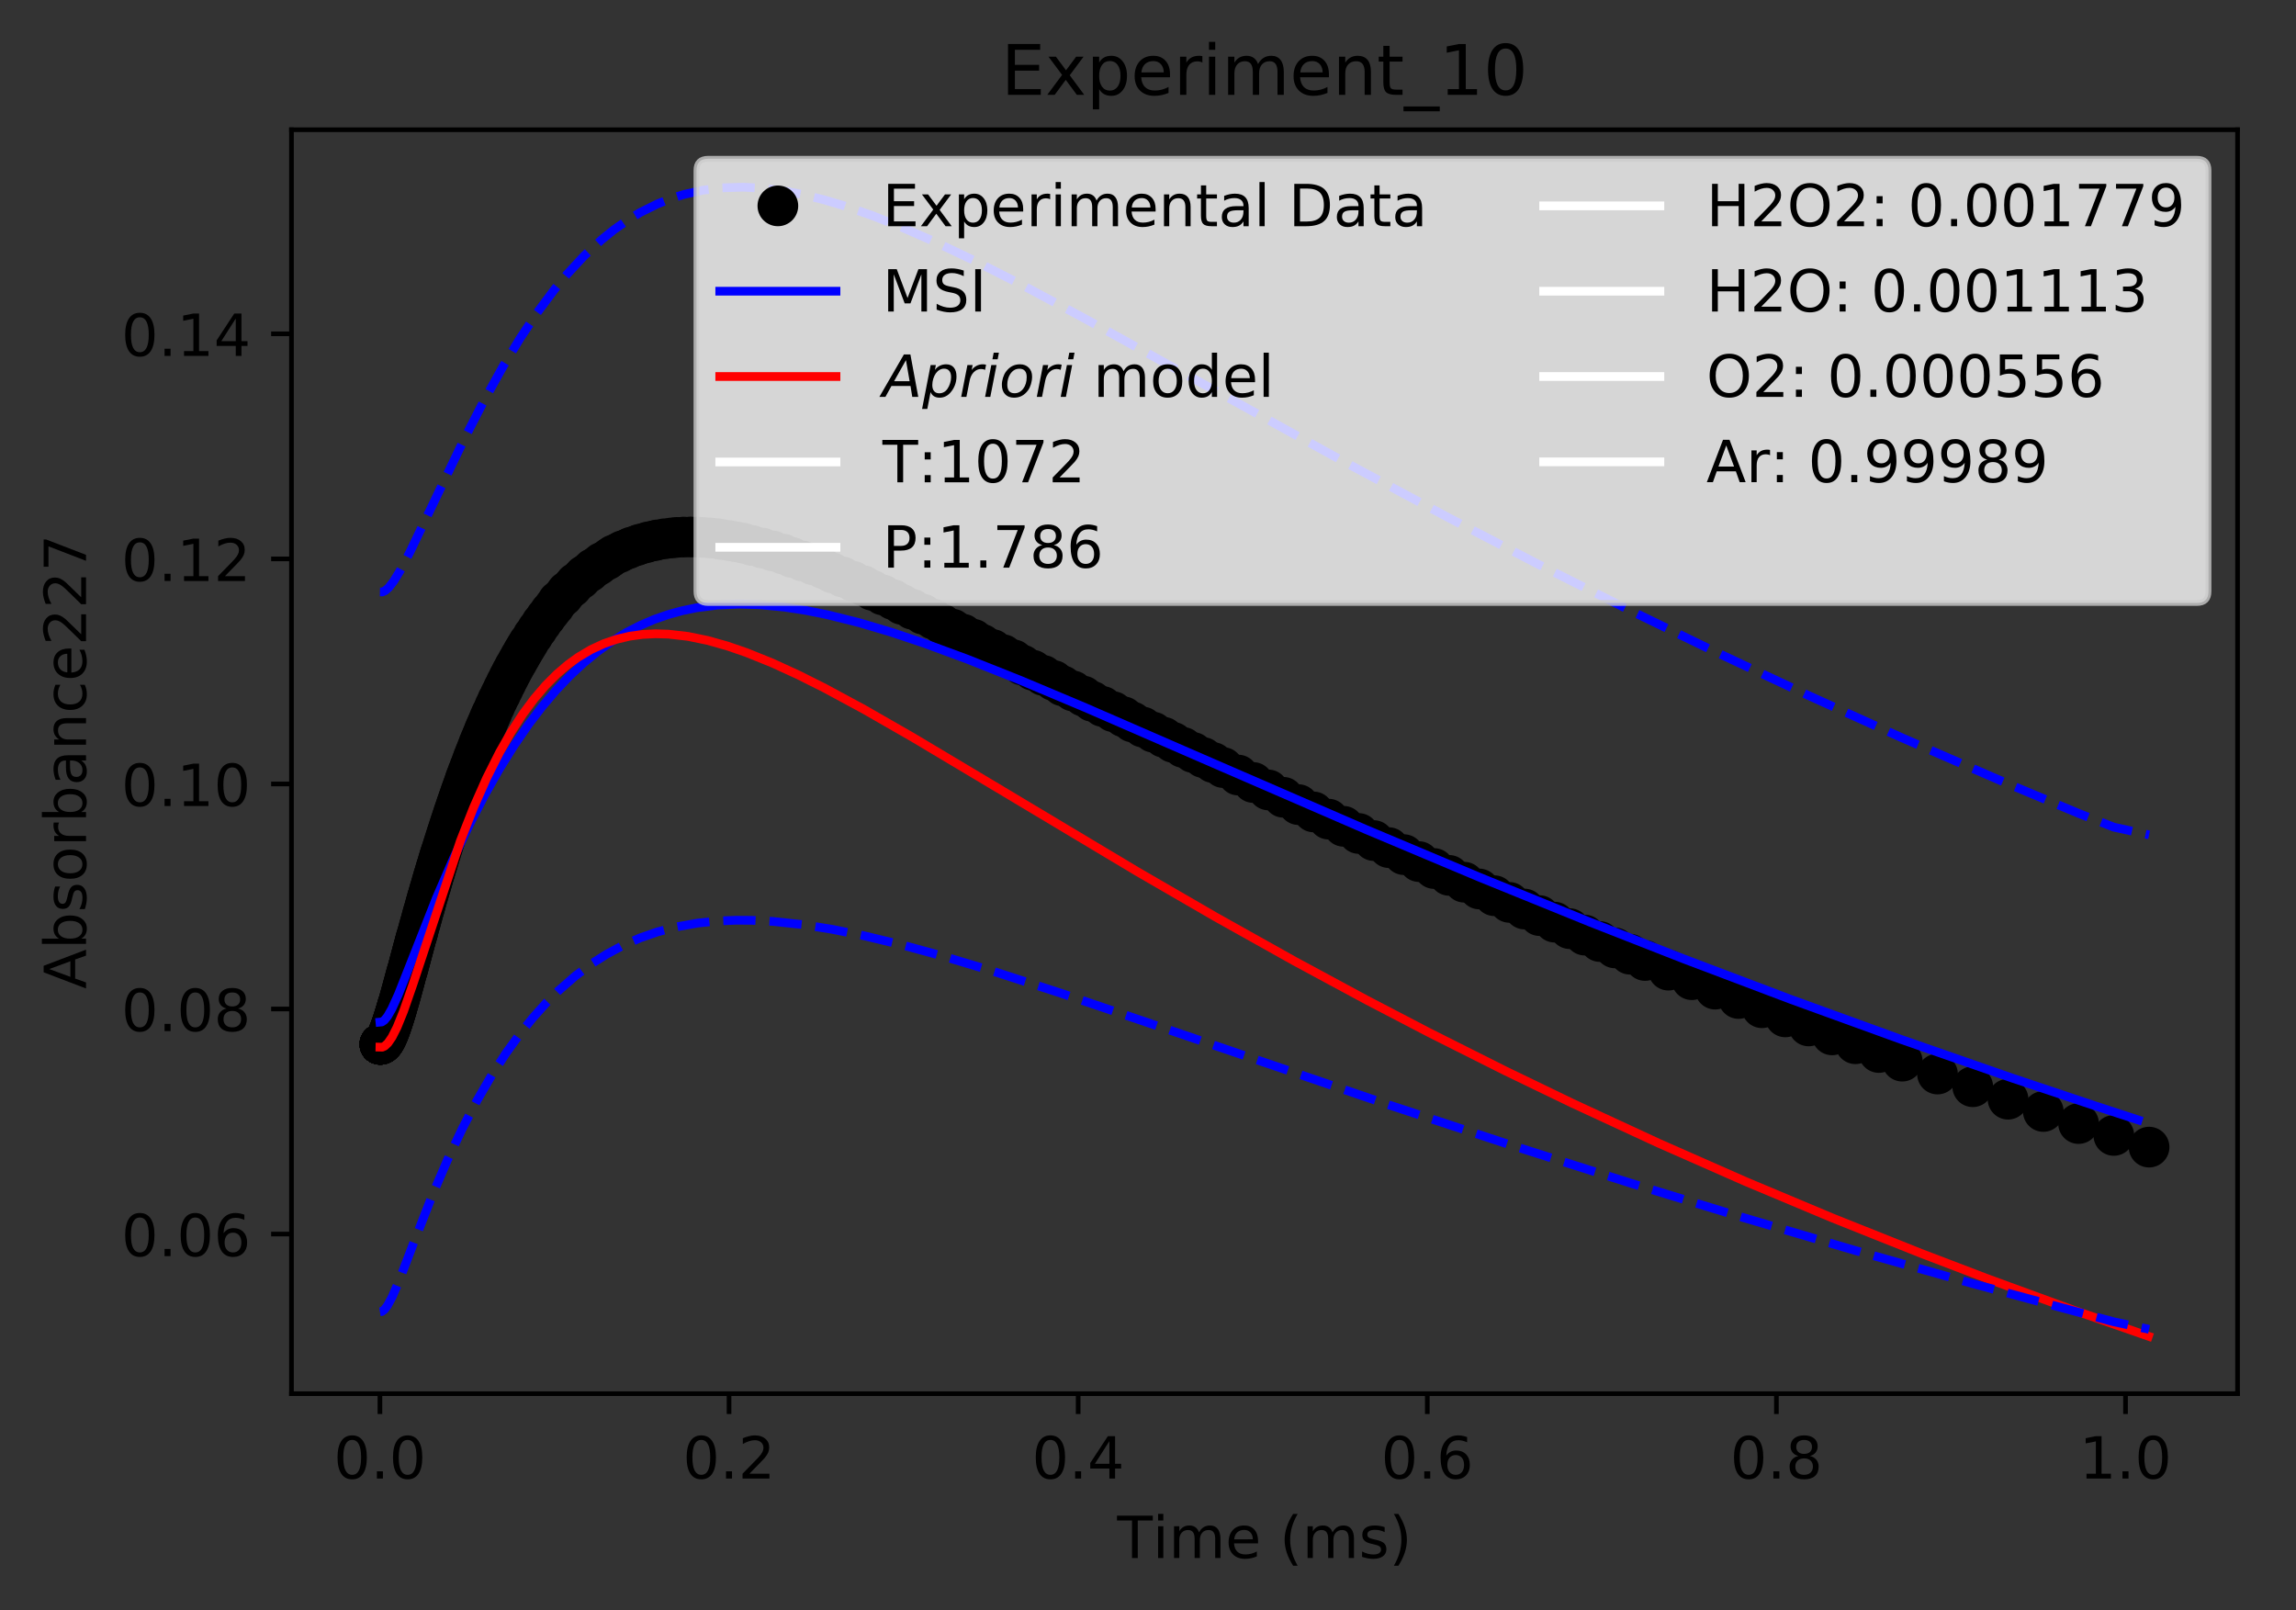 <?xml version="1.0" encoding="utf-8" standalone="no"?>
<!DOCTYPE svg PUBLIC "-//W3C//DTD SVG 1.1//EN"
  "http://www.w3.org/Graphics/SVG/1.1/DTD/svg11.dtd">
<!-- Created with matplotlib (http://matplotlib.org/) -->
<svg height="277pt" version="1.1" viewBox="0 0 395 277" width="395pt" xmlns="http://www.w3.org/2000/svg" xmlns:xlink="http://www.w3.org/1999/xlink">
 <rect x="0" y="0" width="395" height="277" fill="#333333" stroke="none"/>
 <defs>
  <style type="text/css">
*{stroke-linecap:butt;stroke-linejoin:round;}
  </style>
 </defs>
 <g id="figure_1">
  <g id="patch_1">
   <path d="M 0 277.314 
L 395.644 277.314 
L 395.644 0 
L 0 0 
z
" style="fill:none;"/>
  </g>
  <g id="axes_1">
   <g id="patch_2">
    <path d="M 50.144 239.758 
L 384.944 239.758 
L 384.944 22.318 
L 50.144 22.318 
z
" style="fill:none;"/>
   </g>
   <g id="matplotlib.axis_1">
    <g id="xtick_1">
     <g id="line2d_1">
      <defs>
       <path d="M 0 0 
L 0 3.5 
" id="m21c22024f5" style="stroke:#000000;stroke-width:0.8;"/>
      </defs>
      <g>
       <use style="stroke:#000000;stroke-width:0.8;" x="65.362" xlink:href="#m21c22024f5" y="239.758"/>
      </g>
     </g>
     <g id="text_1">
      <!-- 0.0 -->
      <defs>
       <path d="M 31.781 66.406 
Q 24.172 66.406 20.328 58.906 
Q 16.5 51.422 16.5 36.375 
Q 16.5 21.391 20.328 13.891 
Q 24.172 6.391 31.781 6.391 
Q 39.453 6.391 43.281 13.891 
Q 47.125 21.391 47.125 36.375 
Q 47.125 51.422 43.281 58.906 
Q 39.453 66.406 31.781 66.406 
z
M 31.781 74.219 
Q 44.047 74.219 50.516 64.516 
Q 56.984 54.828 56.984 36.375 
Q 56.984 17.969 50.516 8.266 
Q 44.047 -1.422 31.781 -1.422 
Q 19.531 -1.422 13.062 8.266 
Q 6.594 17.969 6.594 36.375 
Q 6.594 54.828 13.062 64.516 
Q 19.531 74.219 31.781 74.219 
z
" id="DejaVuSans-30"/>
       <path d="M 10.688 12.406 
L 21 12.406 
L 21 0 
L 10.688 0 
z
" id="DejaVuSans-2e"/>
      </defs>
      <g transform="translate(57.41 254.357)scale(0.1 -0.1)">
       <use xlink:href="#DejaVuSans-30"/>
       <use x="63.623" xlink:href="#DejaVuSans-2e"/>
       <use x="95.41" xlink:href="#DejaVuSans-30"/>
      </g>
     </g>
    </g>
    <g id="xtick_2">
     <g id="line2d_2">
      <g>
       <use style="stroke:#000000;stroke-width:0.8;" x="125.424" xlink:href="#m21c22024f5" y="239.758"/>
      </g>
     </g>
     <g id="text_2">
      <!-- 0.2 -->
      <defs>
       <path d="M 19.188 8.297 
L 53.609 8.297 
L 53.609 0 
L 7.328 0 
L 7.328 8.297 
Q 12.938 14.109 22.625 23.891 
Q 32.328 33.688 34.812 36.531 
Q 39.547 41.844 41.422 45.531 
Q 43.312 49.219 43.312 52.781 
Q 43.312 58.594 39.234 62.25 
Q 35.156 65.922 28.609 65.922 
Q 23.969 65.922 18.812 64.312 
Q 13.672 62.703 7.812 59.422 
L 7.812 69.391 
Q 13.766 71.781 18.938 73 
Q 24.125 74.219 28.422 74.219 
Q 39.75 74.219 46.484 68.547 
Q 53.219 62.891 53.219 53.422 
Q 53.219 48.922 51.531 44.891 
Q 49.859 40.875 45.406 35.406 
Q 44.188 33.984 37.641 27.219 
Q 31.109 20.453 19.188 8.297 
z
" id="DejaVuSans-32"/>
      </defs>
      <g transform="translate(117.472 254.357)scale(0.1 -0.1)">
       <use xlink:href="#DejaVuSans-30"/>
       <use x="63.623" xlink:href="#DejaVuSans-2e"/>
       <use x="95.41" xlink:href="#DejaVuSans-32"/>
      </g>
     </g>
    </g>
    <g id="xtick_3">
     <g id="line2d_3">
      <g>
       <use style="stroke:#000000;stroke-width:0.8;" x="185.486" xlink:href="#m21c22024f5" y="239.758"/>
      </g>
     </g>
     <g id="text_3">
      <!-- 0.4 -->
      <defs>
       <path d="M 37.797 64.312 
L 12.891 25.391 
L 37.797 25.391 
z
M 35.203 72.906 
L 47.609 72.906 
L 47.609 25.391 
L 58.016 25.391 
L 58.016 17.188 
L 47.609 17.188 
L 47.609 0 
L 37.797 0 
L 37.797 17.188 
L 4.891 17.188 
L 4.891 26.703 
z
" id="DejaVuSans-34"/>
      </defs>
      <g transform="translate(177.534 254.357)scale(0.1 -0.1)">
       <use xlink:href="#DejaVuSans-30"/>
       <use x="63.623" xlink:href="#DejaVuSans-2e"/>
       <use x="95.41" xlink:href="#DejaVuSans-34"/>
      </g>
     </g>
    </g>
    <g id="xtick_4">
     <g id="line2d_4">
      <g>
       <use style="stroke:#000000;stroke-width:0.8;" x="245.548" xlink:href="#m21c22024f5" y="239.758"/>
      </g>
     </g>
     <g id="text_4">
      <!-- 0.6 -->
      <defs>
       <path d="M 33.016 40.375 
Q 26.375 40.375 22.484 35.828 
Q 18.609 31.297 18.609 23.391 
Q 18.609 15.531 22.484 10.953 
Q 26.375 6.391 33.016 6.391 
Q 39.656 6.391 43.531 10.953 
Q 47.406 15.531 47.406 23.391 
Q 47.406 31.297 43.531 35.828 
Q 39.656 40.375 33.016 40.375 
z
M 52.594 71.297 
L 52.594 62.312 
Q 48.875 64.062 45.094 64.984 
Q 41.312 65.922 37.594 65.922 
Q 27.828 65.922 22.672 59.328 
Q 17.531 52.734 16.797 39.406 
Q 19.672 43.656 24.016 45.922 
Q 28.375 48.188 33.594 48.188 
Q 44.578 48.188 50.953 41.516 
Q 57.328 34.859 57.328 23.391 
Q 57.328 12.156 50.688 5.359 
Q 44.047 -1.422 33.016 -1.422 
Q 20.359 -1.422 13.672 8.266 
Q 6.984 17.969 6.984 36.375 
Q 6.984 53.656 15.188 63.938 
Q 23.391 74.219 37.203 74.219 
Q 40.922 74.219 44.703 73.484 
Q 48.484 72.75 52.594 71.297 
z
" id="DejaVuSans-36"/>
      </defs>
      <g transform="translate(237.596 254.357)scale(0.1 -0.1)">
       <use xlink:href="#DejaVuSans-30"/>
       <use x="63.623" xlink:href="#DejaVuSans-2e"/>
       <use x="95.41" xlink:href="#DejaVuSans-36"/>
      </g>
     </g>
    </g>
    <g id="xtick_5">
     <g id="line2d_5">
      <g>
       <use style="stroke:#000000;stroke-width:0.8;" x="305.609" xlink:href="#m21c22024f5" y="239.758"/>
      </g>
     </g>
     <g id="text_5">
      <!-- 0.8 -->
      <defs>
       <path d="M 31.781 34.625 
Q 24.75 34.625 20.719 30.859 
Q 16.703 27.094 16.703 20.516 
Q 16.703 13.922 20.719 10.156 
Q 24.75 6.391 31.781 6.391 
Q 38.812 6.391 42.859 10.172 
Q 46.922 13.969 46.922 20.516 
Q 46.922 27.094 42.891 30.859 
Q 38.875 34.625 31.781 34.625 
z
M 21.922 38.812 
Q 15.578 40.375 12.031 44.719 
Q 8.5 49.078 8.5 55.328 
Q 8.5 64.062 14.719 69.141 
Q 20.953 74.219 31.781 74.219 
Q 42.672 74.219 48.875 69.141 
Q 55.078 64.062 55.078 55.328 
Q 55.078 49.078 51.531 44.719 
Q 48 40.375 41.703 38.812 
Q 48.828 37.156 52.797 32.312 
Q 56.781 27.484 56.781 20.516 
Q 56.781 9.906 50.312 4.234 
Q 43.844 -1.422 31.781 -1.422 
Q 19.734 -1.422 13.25 4.234 
Q 6.781 9.906 6.781 20.516 
Q 6.781 27.484 10.781 32.312 
Q 14.797 37.156 21.922 38.812 
z
M 18.312 54.391 
Q 18.312 48.734 21.844 45.562 
Q 25.391 42.391 31.781 42.391 
Q 38.141 42.391 41.719 45.562 
Q 45.312 48.734 45.312 54.391 
Q 45.312 60.062 41.719 63.234 
Q 38.141 66.406 31.781 66.406 
Q 25.391 66.406 21.844 63.234 
Q 18.312 60.062 18.312 54.391 
z
" id="DejaVuSans-38"/>
      </defs>
      <g transform="translate(297.658 254.357)scale(0.1 -0.1)">
       <use xlink:href="#DejaVuSans-30"/>
       <use x="63.623" xlink:href="#DejaVuSans-2e"/>
       <use x="95.41" xlink:href="#DejaVuSans-38"/>
      </g>
     </g>
    </g>
    <g id="xtick_6">
     <g id="line2d_6">
      <g>
       <use style="stroke:#000000;stroke-width:0.8;" x="365.671" xlink:href="#m21c22024f5" y="239.758"/>
      </g>
     </g>
     <g id="text_6">
      <!-- 1.0 -->
      <defs>
       <path d="M 12.406 8.297 
L 28.516 8.297 
L 28.516 63.922 
L 10.984 60.406 
L 10.984 69.391 
L 28.422 72.906 
L 38.281 72.906 
L 38.281 8.297 
L 54.391 8.297 
L 54.391 0 
L 12.406 0 
z
" id="DejaVuSans-31"/>
      </defs>
      <g transform="translate(357.72 254.357)scale(0.1 -0.1)">
       <use xlink:href="#DejaVuSans-31"/>
       <use x="63.623" xlink:href="#DejaVuSans-2e"/>
       <use x="95.41" xlink:href="#DejaVuSans-30"/>
      </g>
     </g>
    </g>
    <g id="text_7">
     <!-- Time (ms) -->
     <defs>
      <path d="M -0.297 72.906 
L 61.375 72.906 
L 61.375 64.594 
L 35.5 64.594 
L 35.5 0 
L 25.594 0 
L 25.594 64.594 
L -0.297 64.594 
z
" id="DejaVuSans-54"/>
      <path d="M 9.422 54.688 
L 18.406 54.688 
L 18.406 0 
L 9.422 0 
z
M 9.422 75.984 
L 18.406 75.984 
L 18.406 64.594 
L 9.422 64.594 
z
" id="DejaVuSans-69"/>
      <path d="M 52 44.188 
Q 55.375 50.25 60.062 53.125 
Q 64.75 56 71.094 56 
Q 79.641 56 84.281 50.016 
Q 88.922 44.047 88.922 33.016 
L 88.922 0 
L 79.891 0 
L 79.891 32.719 
Q 79.891 40.578 77.094 44.375 
Q 74.312 48.188 68.609 48.188 
Q 61.625 48.188 57.562 43.547 
Q 53.516 38.922 53.516 30.906 
L 53.516 0 
L 44.484 0 
L 44.484 32.719 
Q 44.484 40.625 41.703 44.406 
Q 38.922 48.188 33.109 48.188 
Q 26.219 48.188 22.156 43.531 
Q 18.109 38.875 18.109 30.906 
L 18.109 0 
L 9.078 0 
L 9.078 54.688 
L 18.109 54.688 
L 18.109 46.188 
Q 21.188 51.219 25.484 53.609 
Q 29.781 56 35.688 56 
Q 41.656 56 45.828 52.969 
Q 50 49.953 52 44.188 
z
" id="DejaVuSans-6d"/>
      <path d="M 56.203 29.594 
L 56.203 25.203 
L 14.891 25.203 
Q 15.484 15.922 20.484 11.062 
Q 25.484 6.203 34.422 6.203 
Q 39.594 6.203 44.453 7.469 
Q 49.312 8.734 54.109 11.281 
L 54.109 2.781 
Q 49.266 0.734 44.188 -0.344 
Q 39.109 -1.422 33.891 -1.422 
Q 20.797 -1.422 13.156 6.188 
Q 5.516 13.812 5.516 26.812 
Q 5.516 40.234 12.766 48.109 
Q 20.016 56 32.328 56 
Q 43.359 56 49.781 48.891 
Q 56.203 41.797 56.203 29.594 
z
M 47.219 32.234 
Q 47.125 39.594 43.094 43.984 
Q 39.062 48.391 32.422 48.391 
Q 24.906 48.391 20.391 44.141 
Q 15.875 39.891 15.188 32.172 
z
" id="DejaVuSans-65"/>
      <path id="DejaVuSans-20"/>
      <path d="M 31 75.875 
Q 24.469 64.656 21.281 53.656 
Q 18.109 42.672 18.109 31.391 
Q 18.109 20.125 21.312 9.062 
Q 24.516 -2 31 -13.188 
L 23.188 -13.188 
Q 15.875 -1.703 12.234 9.375 
Q 8.594 20.453 8.594 31.391 
Q 8.594 42.281 12.203 53.312 
Q 15.828 64.359 23.188 75.875 
z
" id="DejaVuSans-28"/>
      <path d="M 44.281 53.078 
L 44.281 44.578 
Q 40.484 46.531 36.375 47.5 
Q 32.281 48.484 27.875 48.484 
Q 21.188 48.484 17.844 46.438 
Q 14.5 44.391 14.5 40.281 
Q 14.5 37.156 16.891 35.375 
Q 19.281 33.594 26.516 31.984 
L 29.594 31.297 
Q 39.156 29.25 43.188 25.516 
Q 47.219 21.781 47.219 15.094 
Q 47.219 7.469 41.188 3.016 
Q 35.156 -1.422 24.609 -1.422 
Q 20.219 -1.422 15.453 -0.562 
Q 10.688 0.297 5.422 2 
L 5.422 11.281 
Q 10.406 8.688 15.234 7.391 
Q 20.062 6.109 24.812 6.109 
Q 31.156 6.109 34.562 8.281 
Q 37.984 10.453 37.984 14.406 
Q 37.984 18.062 35.516 20.016 
Q 33.062 21.969 24.703 23.781 
L 21.578 24.516 
Q 13.234 26.266 9.516 29.906 
Q 5.812 33.547 5.812 39.891 
Q 5.812 47.609 11.281 51.797 
Q 16.75 56 26.812 56 
Q 31.781 56 36.172 55.266 
Q 40.578 54.547 44.281 53.078 
z
" id="DejaVuSans-73"/>
      <path d="M 8.016 75.875 
L 15.828 75.875 
Q 23.141 64.359 26.781 53.312 
Q 30.422 42.281 30.422 31.391 
Q 30.422 20.453 26.781 9.375 
Q 23.141 -1.703 15.828 -13.188 
L 8.016 -13.188 
Q 14.5 -2 17.703 9.062 
Q 20.906 20.125 20.906 31.391 
Q 20.906 42.672 17.703 53.656 
Q 14.5 64.656 8.016 75.875 
z
" id="DejaVuSans-29"/>
     </defs>
     <g transform="translate(192.191 268.035)scale(0.1 -0.1)">
      <use xlink:href="#DejaVuSans-54"/>
      <use x="61.037" xlink:href="#DejaVuSans-69"/>
      <use x="88.82" xlink:href="#DejaVuSans-6d"/>
      <use x="186.232" xlink:href="#DejaVuSans-65"/>
      <use x="247.756" xlink:href="#DejaVuSans-20"/>
      <use x="279.543" xlink:href="#DejaVuSans-28"/>
      <use x="318.557" xlink:href="#DejaVuSans-6d"/>
      <use x="415.969" xlink:href="#DejaVuSans-73"/>
      <use x="468.068" xlink:href="#DejaVuSans-29"/>
     </g>
    </g>
   </g>
   <g id="matplotlib.axis_2">
    <g id="ytick_1">
     <g id="line2d_7">
      <defs>
       <path d="M 0 0 
L -3.5 0 
" id="m4f5c277cca" style="stroke:#000000;stroke-width:0.8;"/>
      </defs>
      <g>
       <use style="stroke:#000000;stroke-width:0.8;" x="50.144" xlink:href="#m4f5c277cca" y="212.299"/>
      </g>
     </g>
     <g id="text_8">
      <!-- 0.06 -->
      <g transform="translate(20.878 216.098)scale(0.1 -0.1)">
       <use xlink:href="#DejaVuSans-30"/>
       <use x="63.623" xlink:href="#DejaVuSans-2e"/>
       <use x="95.41" xlink:href="#DejaVuSans-30"/>
       <use x="159.033" xlink:href="#DejaVuSans-36"/>
      </g>
     </g>
    </g>
    <g id="ytick_2">
     <g id="line2d_8">
      <g>
       <use style="stroke:#000000;stroke-width:0.8;" x="50.144" xlink:href="#m4f5c277cca" y="173.582"/>
      </g>
     </g>
     <g id="text_9">
      <!-- 0.08 -->
      <g transform="translate(20.878 177.381)scale(0.1 -0.1)">
       <use xlink:href="#DejaVuSans-30"/>
       <use x="63.623" xlink:href="#DejaVuSans-2e"/>
       <use x="95.41" xlink:href="#DejaVuSans-30"/>
       <use x="159.033" xlink:href="#DejaVuSans-38"/>
      </g>
     </g>
    </g>
    <g id="ytick_3">
     <g id="line2d_9">
      <g>
       <use style="stroke:#000000;stroke-width:0.8;" x="50.144" xlink:href="#m4f5c277cca" y="134.865"/>
      </g>
     </g>
     <g id="text_10">
      <!-- 0.10 -->
      <g transform="translate(20.878 138.664)scale(0.1 -0.1)">
       <use xlink:href="#DejaVuSans-30"/>
       <use x="63.623" xlink:href="#DejaVuSans-2e"/>
       <use x="95.41" xlink:href="#DejaVuSans-31"/>
       <use x="159.033" xlink:href="#DejaVuSans-30"/>
      </g>
     </g>
    </g>
    <g id="ytick_4">
     <g id="line2d_10">
      <g>
       <use style="stroke:#000000;stroke-width:0.8;" x="50.144" xlink:href="#m4f5c277cca" y="96.147"/>
      </g>
     </g>
     <g id="text_11">
      <!-- 0.12 -->
      <g transform="translate(20.878 99.947)scale(0.1 -0.1)">
       <use xlink:href="#DejaVuSans-30"/>
       <use x="63.623" xlink:href="#DejaVuSans-2e"/>
       <use x="95.41" xlink:href="#DejaVuSans-31"/>
       <use x="159.033" xlink:href="#DejaVuSans-32"/>
      </g>
     </g>
    </g>
    <g id="ytick_5">
     <g id="line2d_11">
      <g>
       <use style="stroke:#000000;stroke-width:0.8;" x="50.144" xlink:href="#m4f5c277cca" y="57.43"/>
      </g>
     </g>
     <g id="text_12">
      <!-- 0.14 -->
      <g transform="translate(20.878 61.23)scale(0.1 -0.1)">
       <use xlink:href="#DejaVuSans-30"/>
       <use x="63.623" xlink:href="#DejaVuSans-2e"/>
       <use x="95.41" xlink:href="#DejaVuSans-31"/>
       <use x="159.033" xlink:href="#DejaVuSans-34"/>
      </g>
     </g>
    </g>
    <g id="text_13">
     <!-- Absorbance227 -->
     <defs>
      <path d="M 34.188 63.188 
L 20.797 26.906 
L 47.609 26.906 
z
M 28.609 72.906 
L 39.797 72.906 
L 67.578 0 
L 57.328 0 
L 50.688 18.703 
L 17.828 18.703 
L 11.188 0 
L 0.781 0 
z
" id="DejaVuSans-41"/>
      <path d="M 48.688 27.297 
Q 48.688 37.203 44.609 42.844 
Q 40.531 48.484 33.406 48.484 
Q 26.266 48.484 22.188 42.844 
Q 18.109 37.203 18.109 27.297 
Q 18.109 17.391 22.188 11.75 
Q 26.266 6.109 33.406 6.109 
Q 40.531 6.109 44.609 11.75 
Q 48.688 17.391 48.688 27.297 
z
M 18.109 46.391 
Q 20.953 51.266 25.266 53.625 
Q 29.594 56 35.594 56 
Q 45.562 56 51.781 48.094 
Q 58.016 40.188 58.016 27.297 
Q 58.016 14.406 51.781 6.484 
Q 45.562 -1.422 35.594 -1.422 
Q 29.594 -1.422 25.266 0.953 
Q 20.953 3.328 18.109 8.203 
L 18.109 0 
L 9.078 0 
L 9.078 75.984 
L 18.109 75.984 
z
" id="DejaVuSans-62"/>
      <path d="M 30.609 48.391 
Q 23.391 48.391 19.188 42.75 
Q 14.984 37.109 14.984 27.297 
Q 14.984 17.484 19.156 11.844 
Q 23.344 6.203 30.609 6.203 
Q 37.797 6.203 41.984 11.859 
Q 46.188 17.531 46.188 27.297 
Q 46.188 37.016 41.984 42.703 
Q 37.797 48.391 30.609 48.391 
z
M 30.609 56 
Q 42.328 56 49.016 48.375 
Q 55.719 40.766 55.719 27.297 
Q 55.719 13.875 49.016 6.219 
Q 42.328 -1.422 30.609 -1.422 
Q 18.844 -1.422 12.172 6.219 
Q 5.516 13.875 5.516 27.297 
Q 5.516 40.766 12.172 48.375 
Q 18.844 56 30.609 56 
z
" id="DejaVuSans-6f"/>
      <path d="M 41.109 46.297 
Q 39.594 47.172 37.812 47.578 
Q 36.031 48 33.891 48 
Q 26.266 48 22.188 43.047 
Q 18.109 38.094 18.109 28.812 
L 18.109 0 
L 9.078 0 
L 9.078 54.688 
L 18.109 54.688 
L 18.109 46.188 
Q 20.953 51.172 25.484 53.578 
Q 30.031 56 36.531 56 
Q 37.453 56 38.578 55.875 
Q 39.703 55.766 41.062 55.516 
z
" id="DejaVuSans-72"/>
      <path d="M 34.281 27.484 
Q 23.391 27.484 19.188 25 
Q 14.984 22.516 14.984 16.5 
Q 14.984 11.719 18.141 8.906 
Q 21.297 6.109 26.703 6.109 
Q 34.188 6.109 38.703 11.406 
Q 43.219 16.703 43.219 25.484 
L 43.219 27.484 
z
M 52.203 31.203 
L 52.203 0 
L 43.219 0 
L 43.219 8.297 
Q 40.141 3.328 35.547 0.953 
Q 30.953 -1.422 24.312 -1.422 
Q 15.922 -1.422 10.953 3.297 
Q 6 8.016 6 15.922 
Q 6 25.141 12.172 29.828 
Q 18.359 34.516 30.609 34.516 
L 43.219 34.516 
L 43.219 35.406 
Q 43.219 41.609 39.141 45 
Q 35.062 48.391 27.688 48.391 
Q 23 48.391 18.547 47.266 
Q 14.109 46.141 10.016 43.891 
L 10.016 52.203 
Q 14.938 54.109 19.578 55.047 
Q 24.219 56 28.609 56 
Q 40.484 56 46.344 49.844 
Q 52.203 43.703 52.203 31.203 
z
" id="DejaVuSans-61"/>
      <path d="M 54.891 33.016 
L 54.891 0 
L 45.906 0 
L 45.906 32.719 
Q 45.906 40.484 42.875 44.328 
Q 39.844 48.188 33.797 48.188 
Q 26.516 48.188 22.312 43.547 
Q 18.109 38.922 18.109 30.906 
L 18.109 0 
L 9.078 0 
L 9.078 54.688 
L 18.109 54.688 
L 18.109 46.188 
Q 21.344 51.125 25.703 53.562 
Q 30.078 56 35.797 56 
Q 45.219 56 50.047 50.172 
Q 54.891 44.344 54.891 33.016 
z
" id="DejaVuSans-6e"/>
      <path d="M 48.781 52.594 
L 48.781 44.188 
Q 44.969 46.297 41.141 47.344 
Q 37.312 48.391 33.406 48.391 
Q 24.656 48.391 19.812 42.844 
Q 14.984 37.312 14.984 27.297 
Q 14.984 17.281 19.812 11.734 
Q 24.656 6.203 33.406 6.203 
Q 37.312 6.203 41.141 7.25 
Q 44.969 8.297 48.781 10.406 
L 48.781 2.094 
Q 45.016 0.344 40.984 -0.531 
Q 36.969 -1.422 32.422 -1.422 
Q 20.062 -1.422 12.781 6.344 
Q 5.516 14.109 5.516 27.297 
Q 5.516 40.672 12.859 48.328 
Q 20.219 56 33.016 56 
Q 37.156 56 41.109 55.141 
Q 45.062 54.297 48.781 52.594 
z
" id="DejaVuSans-63"/>
      <path d="M 8.203 72.906 
L 55.078 72.906 
L 55.078 68.703 
L 28.609 0 
L 18.312 0 
L 43.219 64.594 
L 8.203 64.594 
z
" id="DejaVuSans-37"/>
     </defs>
     <g transform="translate(14.798 170.129)rotate(-90)scale(0.1 -0.1)">
      <use xlink:href="#DejaVuSans-41"/>
      <use x="68.408" xlink:href="#DejaVuSans-62"/>
      <use x="131.885" xlink:href="#DejaVuSans-73"/>
      <use x="183.984" xlink:href="#DejaVuSans-6f"/>
      <use x="245.166" xlink:href="#DejaVuSans-72"/>
      <use x="286.279" xlink:href="#DejaVuSans-62"/>
      <use x="349.756" xlink:href="#DejaVuSans-61"/>
      <use x="411.035" xlink:href="#DejaVuSans-6e"/>
      <use x="474.414" xlink:href="#DejaVuSans-63"/>
      <use x="529.395" xlink:href="#DejaVuSans-65"/>
      <use x="590.918" xlink:href="#DejaVuSans-32"/>
      <use x="654.541" xlink:href="#DejaVuSans-32"/>
      <use x="718.164" xlink:href="#DejaVuSans-37"/>
     </g>
    </g>
   </g>
   <g id="line2d_12">
    <defs>
     <path d="M 0 3 
C 0.796 3 1.559 2.684 2.121 2.121 
C 2.684 1.559 3 0.796 3 0 
C 3 -0.796 2.684 -1.559 2.121 -2.121 
C 1.559 -2.684 0.796 -3 0 -3 
C -0.796 -3 -1.559 -2.684 -2.121 -2.121 
C -2.684 -1.559 -3 -0.796 -3 0 
C -3 0.796 -2.684 1.559 -2.121 2.121 
C -1.559 2.684 -0.796 3 0 3 
z
" id="mbd1c1d2718" style="stroke:#000000;"/>
    </defs>
    <g clip-path="url(#pe1497ec28b)">
     <use style="stroke:#000000;" x="65.362" xlink:href="#mbd1c1d2718" y="179.643"/>
     <use style="stroke:#000000;" x="65.362" xlink:href="#mbd1c1d2718" y="179.643"/>
     <use style="stroke:#000000;" x="65.362" xlink:href="#mbd1c1d2718" y="179.643"/>
     <use style="stroke:#000000;" x="65.362" xlink:href="#mbd1c1d2718" y="179.643"/>
     <use style="stroke:#000000;" x="65.362" xlink:href="#mbd1c1d2718" y="179.643"/>
     <use style="stroke:#000000;" x="65.362" xlink:href="#mbd1c1d2718" y="179.643"/>
     <use style="stroke:#000000;" x="65.362" xlink:href="#mbd1c1d2718" y="179.643"/>
     <use style="stroke:#000000;" x="65.362" xlink:href="#mbd1c1d2718" y="179.643"/>
     <use style="stroke:#000000;" x="65.363" xlink:href="#mbd1c1d2718" y="179.643"/>
     <use style="stroke:#000000;" x="65.364" xlink:href="#mbd1c1d2718" y="179.643"/>
     <use style="stroke:#000000;" x="65.365" xlink:href="#mbd1c1d2718" y="179.643"/>
     <use style="stroke:#000000;" x="65.366" xlink:href="#mbd1c1d2718" y="179.644"/>
     <use style="stroke:#000000;" x="65.368" xlink:href="#mbd1c1d2718" y="179.644"/>
     <use style="stroke:#000000;" x="65.369" xlink:href="#mbd1c1d2718" y="179.644"/>
     <use style="stroke:#000000;" x="65.37" xlink:href="#mbd1c1d2718" y="179.645"/>
     <use style="stroke:#000000;" x="65.372" xlink:href="#mbd1c1d2718" y="179.645"/>
     <use style="stroke:#000000;" x="65.374" xlink:href="#mbd1c1d2718" y="179.645"/>
     <use style="stroke:#000000;" x="65.376" xlink:href="#mbd1c1d2718" y="179.646"/>
     <use style="stroke:#000000;" x="65.378" xlink:href="#mbd1c1d2718" y="179.646"/>
     <use style="stroke:#000000;" x="65.384" xlink:href="#mbd1c1d2718" y="179.647"/>
     <use style="stroke:#000000;" x="65.39" xlink:href="#mbd1c1d2718" y="179.649"/>
     <use style="stroke:#000000;" x="65.397" xlink:href="#mbd1c1d2718" y="179.65"/>
     <use style="stroke:#000000;" x="65.403" xlink:href="#mbd1c1d2718" y="179.65"/>
     <use style="stroke:#000000;" x="65.409" xlink:href="#mbd1c1d2718" y="179.651"/>
     <use style="stroke:#000000;" x="65.416" xlink:href="#mbd1c1d2718" y="179.652"/>
     <use style="stroke:#000000;" x="65.422" xlink:href="#mbd1c1d2718" y="179.653"/>
     <use style="stroke:#000000;" x="65.437" xlink:href="#mbd1c1d2718" y="179.654"/>
     <use style="stroke:#000000;" x="65.447" xlink:href="#mbd1c1d2718" y="179.654"/>
     <use style="stroke:#000000;" x="65.457" xlink:href="#mbd1c1d2718" y="179.654"/>
     <use style="stroke:#000000;" x="65.467" xlink:href="#mbd1c1d2718" y="179.654"/>
     <use style="stroke:#000000;" x="65.477" xlink:href="#mbd1c1d2718" y="179.653"/>
     <use style="stroke:#000000;" x="65.487" xlink:href="#mbd1c1d2718" y="179.652"/>
     <use style="stroke:#000000;" x="65.502" xlink:href="#mbd1c1d2718" y="179.651"/>
     <use style="stroke:#000000;" x="65.518" xlink:href="#mbd1c1d2718" y="179.648"/>
     <use style="stroke:#000000;" x="65.535" xlink:href="#mbd1c1d2718" y="179.645"/>
     <use style="stroke:#000000;" x="65.551" xlink:href="#mbd1c1d2718" y="179.641"/>
     <use style="stroke:#000000;" x="65.578" xlink:href="#mbd1c1d2718" y="179.633"/>
     <use style="stroke:#000000;" x="65.605" xlink:href="#mbd1c1d2718" y="179.624"/>
     <use style="stroke:#000000;" x="65.633" xlink:href="#mbd1c1d2718" y="179.612"/>
     <use style="stroke:#000000;" x="65.665" xlink:href="#mbd1c1d2718" y="179.596"/>
     <use style="stroke:#000000;" x="65.698" xlink:href="#mbd1c1d2718" y="179.577"/>
     <use style="stroke:#000000;" x="65.731" xlink:href="#mbd1c1d2718" y="179.556"/>
     <use style="stroke:#000000;" x="65.764" xlink:href="#mbd1c1d2718" y="179.532"/>
     <use style="stroke:#000000;" x="65.824" xlink:href="#mbd1c1d2718" y="179.482"/>
     <use style="stroke:#000000;" x="65.884" xlink:href="#mbd1c1d2718" y="179.424"/>
     <use style="stroke:#000000;" x="65.948" xlink:href="#mbd1c1d2718" y="179.359"/>
     <use style="stroke:#000000;" x="66.008" xlink:href="#mbd1c1d2718" y="179.286"/>
     <use style="stroke:#000000;" x="66.068" xlink:href="#mbd1c1d2718" y="179.206"/>
     <use style="stroke:#000000;" x="66.128" xlink:href="#mbd1c1d2718" y="179.12"/>
     <use style="stroke:#000000;" x="66.191" xlink:href="#mbd1c1d2718" y="179.028"/>
     <use style="stroke:#000000;" x="66.251" xlink:href="#mbd1c1d2718" y="178.929"/>
     <use style="stroke:#000000;" x="66.311" xlink:href="#mbd1c1d2718" y="178.824"/>
     <use style="stroke:#000000;" x="66.371" xlink:href="#mbd1c1d2718" y="178.714"/>
     <use style="stroke:#000000;" x="66.434" xlink:href="#mbd1c1d2718" y="178.598"/>
     <use style="stroke:#000000;" x="66.494" xlink:href="#mbd1c1d2718" y="178.477"/>
     <use style="stroke:#000000;" x="66.554" xlink:href="#mbd1c1d2718" y="178.352"/>
     <use style="stroke:#000000;" x="66.614" xlink:href="#mbd1c1d2718" y="178.221"/>
     <use style="stroke:#000000;" x="66.677" xlink:href="#mbd1c1d2718" y="178.086"/>
     <use style="stroke:#000000;" x="66.737" xlink:href="#mbd1c1d2718" y="177.946"/>
     <use style="stroke:#000000;" x="66.797" xlink:href="#mbd1c1d2718" y="177.802"/>
     <use style="stroke:#000000;" x="66.857" xlink:href="#mbd1c1d2718" y="177.654"/>
     <use style="stroke:#000000;" x="66.918" xlink:href="#mbd1c1d2718" y="177.502"/>
     <use style="stroke:#000000;" x="66.981" xlink:href="#mbd1c1d2718" y="177.347"/>
     <use style="stroke:#000000;" x="67.041" xlink:href="#mbd1c1d2718" y="177.188"/>
     <use style="stroke:#000000;" x="67.101" xlink:href="#mbd1c1d2718" y="177.025"/>
     <use style="stroke:#000000;" x="67.161" xlink:href="#mbd1c1d2718" y="176.86"/>
     <use style="stroke:#000000;" x="67.224" xlink:href="#mbd1c1d2718" y="176.691"/>
     <use style="stroke:#000000;" x="67.284" xlink:href="#mbd1c1d2718" y="176.519"/>
     <use style="stroke:#000000;" x="67.344" xlink:href="#mbd1c1d2718" y="176.344"/>
     <use style="stroke:#000000;" x="67.404" xlink:href="#mbd1c1d2718" y="176.167"/>
     <use style="stroke:#000000;" x="67.467" xlink:href="#mbd1c1d2718" y="175.987"/>
     <use style="stroke:#000000;" x="67.527" xlink:href="#mbd1c1d2718" y="175.805"/>
     <use style="stroke:#000000;" x="67.587" xlink:href="#mbd1c1d2718" y="175.62"/>
     <use style="stroke:#000000;" x="67.647" xlink:href="#mbd1c1d2718" y="175.432"/>
     <use style="stroke:#000000;" x="67.71" xlink:href="#mbd1c1d2718" y="175.243"/>
     <use style="stroke:#000000;" x="67.77" xlink:href="#mbd1c1d2718" y="175.052"/>
     <use style="stroke:#000000;" x="67.83" xlink:href="#mbd1c1d2718" y="174.858"/>
     <use style="stroke:#000000;" x="67.891" xlink:href="#mbd1c1d2718" y="174.663"/>
     <use style="stroke:#000000;" x="67.954" xlink:href="#mbd1c1d2718" y="174.466"/>
     <use style="stroke:#000000;" x="68.014" xlink:href="#mbd1c1d2718" y="174.267"/>
     <use style="stroke:#000000;" x="68.074" xlink:href="#mbd1c1d2718" y="174.067"/>
     <use style="stroke:#000000;" x="68.134" xlink:href="#mbd1c1d2718" y="173.864"/>
     <use style="stroke:#000000;" x="68.197" xlink:href="#mbd1c1d2718" y="173.661"/>
     <use style="stroke:#000000;" x="68.257" xlink:href="#mbd1c1d2718" y="173.456"/>
     <use style="stroke:#000000;" x="68.317" xlink:href="#mbd1c1d2718" y="173.25"/>
     <use style="stroke:#000000;" x="68.365" xlink:href="#mbd1c1d2718" y="173.042"/>
     <use style="stroke:#000000;" x="68.425" xlink:href="#mbd1c1d2718" y="172.833"/>
     <use style="stroke:#000000;" x="68.545" xlink:href="#mbd1c1d2718" y="172.516"/>
     <use style="stroke:#000000;" x="68.635" xlink:href="#mbd1c1d2718" y="172.196"/>
     <use style="stroke:#000000;" x="68.725" xlink:href="#mbd1c1d2718" y="171.874"/>
     <use style="stroke:#000000;" x="68.815" xlink:href="#mbd1c1d2718" y="171.55"/>
     <use style="stroke:#000000;" x="68.906" xlink:href="#mbd1c1d2718" y="171.223"/>
     <use style="stroke:#000000;" x="68.996" xlink:href="#mbd1c1d2718" y="170.896"/>
     <use style="stroke:#000000;" x="69.086" xlink:href="#mbd1c1d2718" y="170.566"/>
     <use style="stroke:#000000;" x="69.176" xlink:href="#mbd1c1d2718" y="170.235"/>
     <use style="stroke:#000000;" x="69.266" xlink:href="#mbd1c1d2718" y="169.903"/>
     <use style="stroke:#000000;" x="69.356" xlink:href="#mbd1c1d2718" y="169.57"/>
     <use style="stroke:#000000;" x="69.446" xlink:href="#mbd1c1d2718" y="169.236"/>
     <use style="stroke:#000000;" x="69.536" xlink:href="#mbd1c1d2718" y="168.901"/>
     <use style="stroke:#000000;" x="69.626" xlink:href="#mbd1c1d2718" y="168.565"/>
     <use style="stroke:#000000;" x="69.716" xlink:href="#mbd1c1d2718" y="168.228"/>
     <use style="stroke:#000000;" x="69.807" xlink:href="#mbd1c1d2718" y="167.891"/>
     <use style="stroke:#000000;" x="69.897" xlink:href="#mbd1c1d2718" y="167.553"/>
     <use style="stroke:#000000;" x="69.987" xlink:href="#mbd1c1d2718" y="167.215"/>
     <use style="stroke:#000000;" x="70.107" xlink:href="#mbd1c1d2718" y="166.877"/>
     <use style="stroke:#000000;" x="70.197" xlink:href="#mbd1c1d2718" y="166.538"/>
     <use style="stroke:#000000;" x="70.287" xlink:href="#mbd1c1d2718" y="166.199"/>
     <use style="stroke:#000000;" x="70.377" xlink:href="#mbd1c1d2718" y="165.86"/>
     <use style="stroke:#000000;" x="70.467" xlink:href="#mbd1c1d2718" y="165.52"/>
     <use style="stroke:#000000;" x="70.557" xlink:href="#mbd1c1d2718" y="165.181"/>
     <use style="stroke:#000000;" x="70.647" xlink:href="#mbd1c1d2718" y="164.842"/>
     <use style="stroke:#000000;" x="70.737" xlink:href="#mbd1c1d2718" y="164.503"/>
     <use style="stroke:#000000;" x="70.828" xlink:href="#mbd1c1d2718" y="164.164"/>
     <use style="stroke:#000000;" x="70.918" xlink:href="#mbd1c1d2718" y="163.826"/>
     <use style="stroke:#000000;" x="71.008" xlink:href="#mbd1c1d2718" y="163.487"/>
     <use style="stroke:#000000;" x="71.098" xlink:href="#mbd1c1d2718" y="163.149"/>
     <use style="stroke:#000000;" x="71.188" xlink:href="#mbd1c1d2718" y="162.811"/>
     <use style="stroke:#000000;" x="71.278" xlink:href="#mbd1c1d2718" y="162.474"/>
     <use style="stroke:#000000;" x="71.368" xlink:href="#mbd1c1d2718" y="162.137"/>
     <use style="stroke:#000000;" x="71.458" xlink:href="#mbd1c1d2718" y="161.8"/>
     <use style="stroke:#000000;" x="71.548" xlink:href="#mbd1c1d2718" y="161.464"/>
     <use style="stroke:#000000;" x="71.638" xlink:href="#mbd1c1d2718" y="161.128"/>
     <use style="stroke:#000000;" x="71.759" xlink:href="#mbd1c1d2718" y="160.793"/>
     <use style="stroke:#000000;" x="71.849" xlink:href="#mbd1c1d2718" y="160.459"/>
     <use style="stroke:#000000;" x="71.939" xlink:href="#mbd1c1d2718" y="160.125"/>
     <use style="stroke:#000000;" x="72.059" xlink:href="#mbd1c1d2718" y="159.621"/>
     <use style="stroke:#000000;" x="72.209" xlink:href="#mbd1c1d2718" y="159.119"/>
     <use style="stroke:#000000;" x="72.359" xlink:href="#mbd1c1d2718" y="158.619"/>
     <use style="stroke:#000000;" x="72.479" xlink:href="#mbd1c1d2718" y="158.12"/>
     <use style="stroke:#000000;" x="72.629" xlink:href="#mbd1c1d2718" y="157.623"/>
     <use style="stroke:#000000;" x="72.75" xlink:href="#mbd1c1d2718" y="157.127"/>
     <use style="stroke:#000000;" x="72.9" xlink:href="#mbd1c1d2718" y="156.633"/>
     <use style="stroke:#000000;" x="73.05" xlink:href="#mbd1c1d2718" y="156.141"/>
     <use style="stroke:#000000;" x="73.17" xlink:href="#mbd1c1d2718" y="155.651"/>
     <use style="stroke:#000000;" x="73.32" xlink:href="#mbd1c1d2718" y="155.163"/>
     <use style="stroke:#000000;" x="73.44" xlink:href="#mbd1c1d2718" y="154.677"/>
     <use style="stroke:#000000;" x="73.59" xlink:href="#mbd1c1d2718" y="154.192"/>
     <use style="stroke:#000000;" x="73.741" xlink:href="#mbd1c1d2718" y="153.71"/>
     <use style="stroke:#000000;" x="73.861" xlink:href="#mbd1c1d2718" y="153.229"/>
     <use style="stroke:#000000;" x="74.011" xlink:href="#mbd1c1d2718" y="152.751"/>
     <use style="stroke:#000000;" x="74.161" xlink:href="#mbd1c1d2718" y="152.274"/>
     <use style="stroke:#000000;" x="74.281" xlink:href="#mbd1c1d2718" y="151.8"/>
     <use style="stroke:#000000;" x="74.431" xlink:href="#mbd1c1d2718" y="151.328"/>
     <use style="stroke:#000000;" x="74.551" xlink:href="#mbd1c1d2718" y="150.857"/>
     <use style="stroke:#000000;" x="74.702" xlink:href="#mbd1c1d2718" y="150.389"/>
     <use style="stroke:#000000;" x="74.852" xlink:href="#mbd1c1d2718" y="149.924"/>
     <use style="stroke:#000000;" x="74.972" xlink:href="#mbd1c1d2718" y="149.46"/>
     <use style="stroke:#000000;" x="75.122" xlink:href="#mbd1c1d2718" y="148.998"/>
     <use style="stroke:#000000;" x="75.272" xlink:href="#mbd1c1d2718" y="148.538"/>
     <use style="stroke:#000000;" x="75.392" xlink:href="#mbd1c1d2718" y="148.081"/>
     <use style="stroke:#000000;" x="75.542" xlink:href="#mbd1c1d2718" y="147.626"/>
     <use style="stroke:#000000;" x="75.663" xlink:href="#mbd1c1d2718" y="147.173"/>
     <use style="stroke:#000000;" x="75.813" xlink:href="#mbd1c1d2718" y="146.722"/>
     <use style="stroke:#000000;" x="75.963" xlink:href="#mbd1c1d2718" y="146.274"/>
     <use style="stroke:#000000;" x="76.173" xlink:href="#mbd1c1d2718" y="145.599"/>
     <use style="stroke:#000000;" x="76.383" xlink:href="#mbd1c1d2718" y="144.929"/>
     <use style="stroke:#000000;" x="76.594" xlink:href="#mbd1c1d2718" y="144.265"/>
     <use style="stroke:#000000;" x="76.804" xlink:href="#mbd1c1d2718" y="143.606"/>
     <use style="stroke:#000000;" x="77.014" xlink:href="#mbd1c1d2718" y="142.951"/>
     <use style="stroke:#000000;" x="77.224" xlink:href="#mbd1c1d2718" y="142.302"/>
     <use style="stroke:#000000;" x="77.434" xlink:href="#mbd1c1d2718" y="141.658"/>
     <use style="stroke:#000000;" x="77.645" xlink:href="#mbd1c1d2718" y="141.019"/>
     <use style="stroke:#000000;" x="77.855" xlink:href="#mbd1c1d2718" y="140.386"/>
     <use style="stroke:#000000;" x="78.065" xlink:href="#mbd1c1d2718" y="139.757"/>
     <use style="stroke:#000000;" x="78.275" xlink:href="#mbd1c1d2718" y="139.133"/>
     <use style="stroke:#000000;" x="78.485" xlink:href="#mbd1c1d2718" y="138.515"/>
     <use style="stroke:#000000;" x="78.696" xlink:href="#mbd1c1d2718" y="137.902"/>
     <use style="stroke:#000000;" x="78.906" xlink:href="#mbd1c1d2718" y="137.294"/>
     <use style="stroke:#000000;" x="79.116" xlink:href="#mbd1c1d2718" y="136.691"/>
     <use style="stroke:#000000;" x="79.326" xlink:href="#mbd1c1d2718" y="136.093"/>
     <use style="stroke:#000000;" x="79.537" xlink:href="#mbd1c1d2718" y="135.5"/>
     <use style="stroke:#000000;" x="79.747" xlink:href="#mbd1c1d2718" y="134.912"/>
     <use style="stroke:#000000;" x="79.957" xlink:href="#mbd1c1d2718" y="134.33"/>
     <use style="stroke:#000000;" x="80.137" xlink:href="#mbd1c1d2718" y="133.751"/>
     <use style="stroke:#000000;" x="80.467" xlink:href="#mbd1c1d2718" y="132.88"/>
     <use style="stroke:#000000;" x="80.798" xlink:href="#mbd1c1d2718" y="132.019"/>
     <use style="stroke:#000000;" x="81.128" xlink:href="#mbd1c1d2718" y="131.171"/>
     <use style="stroke:#000000;" x="81.428" xlink:href="#mbd1c1d2718" y="130.333"/>
     <use style="stroke:#000000;" x="81.759" xlink:href="#mbd1c1d2718" y="129.508"/>
     <use style="stroke:#000000;" x="82.089" xlink:href="#mbd1c1d2718" y="128.695"/>
     <use style="stroke:#000000;" x="82.389" xlink:href="#mbd1c1d2718" y="127.892"/>
     <use style="stroke:#000000;" x="82.72" xlink:href="#mbd1c1d2718" y="127.102"/>
     <use style="stroke:#000000;" x="83.05" xlink:href="#mbd1c1d2718" y="126.322"/>
     <use style="stroke:#000000;" x="83.35" xlink:href="#mbd1c1d2718" y="125.555"/>
     <use style="stroke:#000000;" x="83.681" xlink:href="#mbd1c1d2718" y="124.798"/>
     <use style="stroke:#000000;" x="84.011" xlink:href="#mbd1c1d2718" y="124.053"/>
     <use style="stroke:#000000;" x="84.311" xlink:href="#mbd1c1d2718" y="123.319"/>
     <use style="stroke:#000000;" x="84.642" xlink:href="#mbd1c1d2718" y="122.595"/>
     <use style="stroke:#000000;" x="85.122" xlink:href="#mbd1c1d2718" y="121.521"/>
     <use style="stroke:#000000;" x="85.603" xlink:href="#mbd1c1d2718" y="120.471"/>
     <use style="stroke:#000000;" x="86.113" xlink:href="#mbd1c1d2718" y="119.447"/>
     <use style="stroke:#000000;" x="86.594" xlink:href="#mbd1c1d2718" y="118.449"/>
     <use style="stroke:#000000;" x="87.074" xlink:href="#mbd1c1d2718" y="117.473"/>
     <use style="stroke:#000000;" x="87.555" xlink:href="#mbd1c1d2718" y="116.522"/>
     <use style="stroke:#000000;" x="88.035" xlink:href="#mbd1c1d2718" y="115.595"/>
     <use style="stroke:#000000;" x="88.516" xlink:href="#mbd1c1d2718" y="114.693"/>
     <use style="stroke:#000000;" x="89.026" xlink:href="#mbd1c1d2718" y="113.812"/>
     <use style="stroke:#000000;" x="89.507" xlink:href="#mbd1c1d2718" y="112.955"/>
     <use style="stroke:#000000;" x="89.987" xlink:href="#mbd1c1d2718" y="112.12"/>
     <use style="stroke:#000000;" x="90.468" xlink:href="#mbd1c1d2718" y="111.309"/>
     <use style="stroke:#000000;" x="90.948" xlink:href="#mbd1c1d2718" y="110.519"/>
     <use style="stroke:#000000;" x="91.699" xlink:href="#mbd1c1d2718" y="109.36"/>
     <use style="stroke:#000000;" x="92.45" xlink:href="#mbd1c1d2718" y="108.248"/>
     <use style="stroke:#000000;" x="93.171" xlink:href="#mbd1c1d2718" y="107.188"/>
     <use style="stroke:#000000;" x="93.921" xlink:href="#mbd1c1d2718" y="106.173"/>
     <use style="stroke:#000000;" x="94.642" xlink:href="#mbd1c1d2718" y="105.205"/>
     <use style="stroke:#000000;" x="95.393" xlink:href="#mbd1c1d2718" y="104.282"/>
     <use style="stroke:#000000;" x="95.993" xlink:href="#mbd1c1d2718" y="103.401"/>
     <use style="stroke:#000000;" x="96.894" xlink:href="#mbd1c1d2718" y="102.565"/>
     <use style="stroke:#000000;" x="97.495" xlink:href="#mbd1c1d2718" y="101.769"/>
     <use style="stroke:#000000;" x="98.396" xlink:href="#mbd1c1d2718" y="101.014"/>
     <use style="stroke:#000000;" x="98.997" xlink:href="#mbd1c1d2718" y="100.3"/>
     <use style="stroke:#000000;" x="99.898" xlink:href="#mbd1c1d2718" y="99.622"/>
     <use style="stroke:#000000;" x="100.498" xlink:href="#mbd1c1d2718" y="98.984"/>
     <use style="stroke:#000000;" x="101.399" xlink:href="#mbd1c1d2718" y="98.381"/>
     <use style="stroke:#000000;" x="102" xlink:href="#mbd1c1d2718" y="97.812"/>
     <use style="stroke:#000000;" x="102.901" xlink:href="#mbd1c1d2718" y="97.28"/>
     <use style="stroke:#000000;" x="103.501" xlink:href="#mbd1c1d2718" y="96.779"/>
     <use style="stroke:#000000;" x="104.402" xlink:href="#mbd1c1d2718" y="96.312"/>
     <use style="stroke:#000000;" x="105.003" xlink:href="#mbd1c1d2718" y="95.875"/>
     <use style="stroke:#000000;" x="105.603" xlink:href="#mbd1c1d2718" y="95.468"/>
     <use style="stroke:#000000;" x="106.504" xlink:href="#mbd1c1d2718" y="95.092"/>
     <use style="stroke:#000000;" x="107.105" xlink:href="#mbd1c1d2718" y="94.744"/>
     <use style="stroke:#000000;" x="108.006" xlink:href="#mbd1c1d2718" y="94.423"/>
     <use style="stroke:#000000;" x="108.606" xlink:href="#mbd1c1d2718" y="94.128"/>
     <use style="stroke:#000000;" x="109.507" xlink:href="#mbd1c1d2718" y="93.861"/>
     <use style="stroke:#000000;" x="110.108" xlink:href="#mbd1c1d2718" y="93.619"/>
     <use style="stroke:#000000;" x="111.009" xlink:href="#mbd1c1d2718" y="93.401"/>
     <use style="stroke:#000000;" x="111.61" xlink:href="#mbd1c1d2718" y="93.205"/>
     <use style="stroke:#000000;" x="112.511" xlink:href="#mbd1c1d2718" y="93.033"/>
     <use style="stroke:#000000;" x="113.111" xlink:href="#mbd1c1d2718" y="92.882"/>
     <use style="stroke:#000000;" x="114.312" xlink:href="#mbd1c1d2718" y="92.692"/>
     <use style="stroke:#000000;" x="115.514" xlink:href="#mbd1c1d2718" y="92.551"/>
     <use style="stroke:#000000;" x="116.415" xlink:href="#mbd1c1d2718" y="92.452"/>
     <use style="stroke:#000000;" x="117.616" xlink:href="#mbd1c1d2718" y="92.396"/>
     <use style="stroke:#000000;" x="118.817" xlink:href="#mbd1c1d2718" y="92.378"/>
     <use style="stroke:#000000;" x="120.018" xlink:href="#mbd1c1d2718" y="92.4"/>
     <use style="stroke:#000000;" x="120.919" xlink:href="#mbd1c1d2718" y="92.456"/>
     <use style="stroke:#000000;" x="122.12" xlink:href="#mbd1c1d2718" y="92.545"/>
     <use style="stroke:#000000;" x="123.322" xlink:href="#mbd1c1d2718" y="92.665"/>
     <use style="stroke:#000000;" x="124.223" xlink:href="#mbd1c1d2718" y="92.818"/>
     <use style="stroke:#000000;" x="125.424" xlink:href="#mbd1c1d2718" y="92.996"/>
     <use style="stroke:#000000;" x="126.625" xlink:href="#mbd1c1d2718" y="93.203"/>
     <use style="stroke:#000000;" x="127.826" xlink:href="#mbd1c1d2718" y="93.433"/>
     <use style="stroke:#000000;" x="129.328" xlink:href="#mbd1c1d2718" y="93.834"/>
     <use style="stroke:#000000;" x="131.13" xlink:href="#mbd1c1d2718" y="94.285"/>
     <use style="stroke:#000000;" x="132.932" xlink:href="#mbd1c1d2718" y="94.783"/>
     <use style="stroke:#000000;" x="134.733" xlink:href="#mbd1c1d2718" y="95.323"/>
     <use style="stroke:#000000;" x="136.235" xlink:href="#mbd1c1d2718" y="95.9"/>
     <use style="stroke:#000000;" x="138.037" xlink:href="#mbd1c1d2718" y="96.513"/>
     <use style="stroke:#000000;" x="139.839" xlink:href="#mbd1c1d2718" y="97.158"/>
     <use style="stroke:#000000;" x="141.641" xlink:href="#mbd1c1d2718" y="97.832"/>
     <use style="stroke:#000000;" x="143.142" xlink:href="#mbd1c1d2718" y="98.532"/>
     <use style="stroke:#000000;" x="144.944" xlink:href="#mbd1c1d2718" y="99.256"/>
     <use style="stroke:#000000;" x="146.746" xlink:href="#mbd1c1d2718" y="100.002"/>
     <use style="stroke:#000000;" x="148.548" xlink:href="#mbd1c1d2718" y="100.764"/>
     <use style="stroke:#000000;" x="150.049" xlink:href="#mbd1c1d2718" y="101.547"/>
     <use style="stroke:#000000;" x="151.851" xlink:href="#mbd1c1d2718" y="102.344"/>
     <use style="stroke:#000000;" x="153.653" xlink:href="#mbd1c1d2718" y="103.153"/>
     <use style="stroke:#000000;" x="155.154" xlink:href="#mbd1c1d2718" y="103.976"/>
     <use style="stroke:#000000;" x="156.956" xlink:href="#mbd1c1d2718" y="104.81"/>
     <use style="stroke:#000000;" x="158.758" xlink:href="#mbd1c1d2718" y="105.654"/>
     <use style="stroke:#000000;" x="160.56" xlink:href="#mbd1c1d2718" y="106.506"/>
     <use style="stroke:#000000;" x="162.062" xlink:href="#mbd1c1d2718" y="107.366"/>
     <use style="stroke:#000000;" x="163.863" xlink:href="#mbd1c1d2718" y="108.231"/>
     <use style="stroke:#000000;" x="165.665" xlink:href="#mbd1c1d2718" y="109.104"/>
     <use style="stroke:#000000;" x="167.467" xlink:href="#mbd1c1d2718" y="109.979"/>
     <use style="stroke:#000000;" x="168.969" xlink:href="#mbd1c1d2718" y="110.86"/>
     <use style="stroke:#000000;" x="170.771" xlink:href="#mbd1c1d2718" y="111.743"/>
     <use style="stroke:#000000;" x="172.572" xlink:href="#mbd1c1d2718" y="112.629"/>
     <use style="stroke:#000000;" x="174.374" xlink:href="#mbd1c1d2718" y="113.518"/>
     <use style="stroke:#000000;" x="175.876" xlink:href="#mbd1c1d2718" y="114.408"/>
     <use style="stroke:#000000;" x="177.678" xlink:href="#mbd1c1d2718" y="115.301"/>
     <use style="stroke:#000000;" x="179.48" xlink:href="#mbd1c1d2718" y="116.193"/>
     <use style="stroke:#000000;" x="181.281" xlink:href="#mbd1c1d2718" y="117.084"/>
     <use style="stroke:#000000;" x="182.783" xlink:href="#mbd1c1d2718" y="117.976"/>
     <use style="stroke:#000000;" x="184.585" xlink:href="#mbd1c1d2718" y="118.869"/>
     <use style="stroke:#000000;" x="186.387" xlink:href="#mbd1c1d2718" y="119.761"/>
     <use style="stroke:#000000;" x="187.888" xlink:href="#mbd1c1d2718" y="120.65"/>
     <use style="stroke:#000000;" x="189.69" xlink:href="#mbd1c1d2718" y="121.54"/>
     <use style="stroke:#000000;" x="191.492" xlink:href="#mbd1c1d2718" y="122.427"/>
     <use style="stroke:#000000;" x="193.294" xlink:href="#mbd1c1d2718" y="123.313"/>
     <use style="stroke:#000000;" x="194.795" xlink:href="#mbd1c1d2718" y="124.196"/>
     <use style="stroke:#000000;" x="196.597" xlink:href="#mbd1c1d2718" y="125.079"/>
     <use style="stroke:#000000;" x="198.399" xlink:href="#mbd1c1d2718" y="125.96"/>
     <use style="stroke:#000000;" x="200.201" xlink:href="#mbd1c1d2718" y="126.837"/>
     <use style="stroke:#000000;" x="201.811" xlink:href="#mbd1c1d2718" y="127.712"/>
     <use style="stroke:#000000;" x="203.534" xlink:href="#mbd1c1d2718" y="128.583"/>
     <use style="stroke:#000000;" x="205.256" xlink:href="#mbd1c1d2718" y="129.454"/>
     <use style="stroke:#000000;" x="206.979" xlink:href="#mbd1c1d2718" y="130.319"/>
     <use style="stroke:#000000;" x="208.701" xlink:href="#mbd1c1d2718" y="131.184"/>
     <use style="stroke:#000000;" x="210.424" xlink:href="#mbd1c1d2718" y="132.044"/>
     <use style="stroke:#000000;" x="213.016" xlink:href="#mbd1c1d2718" y="133.335"/>
     <use style="stroke:#000000;" x="215.609" xlink:href="#mbd1c1d2718" y="134.617"/>
     <use style="stroke:#000000;" x="218.201" xlink:href="#mbd1c1d2718" y="135.893"/>
     <use style="stroke:#000000;" x="220.793" xlink:href="#mbd1c1d2718" y="137.161"/>
     <use style="stroke:#000000;" x="223.385" xlink:href="#mbd1c1d2718" y="138.422"/>
     <use style="stroke:#000000;" x="225.978" xlink:href="#mbd1c1d2718" y="139.675"/>
     <use style="stroke:#000000;" x="228.57" xlink:href="#mbd1c1d2718" y="140.92"/>
     <use style="stroke:#000000;" x="231.162" xlink:href="#mbd1c1d2718" y="142.157"/>
     <use style="stroke:#000000;" x="233.754" xlink:href="#mbd1c1d2718" y="143.386"/>
     <use style="stroke:#000000;" x="236.347" xlink:href="#mbd1c1d2718" y="144.607"/>
     <use style="stroke:#000000;" x="238.939" xlink:href="#mbd1c1d2718" y="145.821"/>
     <use style="stroke:#000000;" x="241.531" xlink:href="#mbd1c1d2718" y="147.026"/>
     <use style="stroke:#000000;" x="244.124" xlink:href="#mbd1c1d2718" y="148.224"/>
     <use style="stroke:#000000;" x="246.716" xlink:href="#mbd1c1d2718" y="149.413"/>
     <use style="stroke:#000000;" x="249.308" xlink:href="#mbd1c1d2718" y="150.594"/>
     <use style="stroke:#000000;" x="251.9" xlink:href="#mbd1c1d2718" y="151.768"/>
     <use style="stroke:#000000;" x="254.493" xlink:href="#mbd1c1d2718" y="152.933"/>
     <use style="stroke:#000000;" x="257.085" xlink:href="#mbd1c1d2718" y="154.091"/>
     <use style="stroke:#000000;" x="259.677" xlink:href="#mbd1c1d2718" y="155.241"/>
     <use style="stroke:#000000;" x="262.269" xlink:href="#mbd1c1d2718" y="156.382"/>
     <use style="stroke:#000000;" x="264.862" xlink:href="#mbd1c1d2718" y="157.516"/>
     <use style="stroke:#000000;" x="267.454" xlink:href="#mbd1c1d2718" y="158.642"/>
     <use style="stroke:#000000;" x="270.046" xlink:href="#mbd1c1d2718" y="159.761"/>
     <use style="stroke:#000000;" x="272.639" xlink:href="#mbd1c1d2718" y="160.871"/>
     <use style="stroke:#000000;" x="275.231" xlink:href="#mbd1c1d2718" y="161.974"/>
     <use style="stroke:#000000;" x="277.823" xlink:href="#mbd1c1d2718" y="163.069"/>
     <use style="stroke:#000000;" x="280.415" xlink:href="#mbd1c1d2718" y="164.157"/>
     <use style="stroke:#000000;" x="283.008" xlink:href="#mbd1c1d2718" y="165.237"/>
     <use style="stroke:#000000;" x="287.03" xlink:href="#mbd1c1d2718" y="166.898"/>
     <use style="stroke:#000000;" x="291.053" xlink:href="#mbd1c1d2718" y="168.541"/>
     <use style="stroke:#000000;" x="295.076" xlink:href="#mbd1c1d2718" y="170.167"/>
     <use style="stroke:#000000;" x="299.099" xlink:href="#mbd1c1d2718" y="171.775"/>
     <use style="stroke:#000000;" x="303.121" xlink:href="#mbd1c1d2718" y="173.366"/>
     <use style="stroke:#000000;" x="307.144" xlink:href="#mbd1c1d2718" y="174.939"/>
     <use style="stroke:#000000;" x="311.167" xlink:href="#mbd1c1d2718" y="176.495"/>
     <use style="stroke:#000000;" x="315.19" xlink:href="#mbd1c1d2718" y="178.035"/>
     <use style="stroke:#000000;" x="319.213" xlink:href="#mbd1c1d2718" y="179.558"/>
     <use style="stroke:#000000;" x="323.236" xlink:href="#mbd1c1d2718" y="181.065"/>
     <use style="stroke:#000000;" x="327.259" xlink:href="#mbd1c1d2718" y="182.555"/>
     <use style="stroke:#000000;" x="333.325" xlink:href="#mbd1c1d2718" y="184.772"/>
     <use style="stroke:#000000;" x="339.392" xlink:href="#mbd1c1d2718" y="186.954"/>
     <use style="stroke:#000000;" x="345.459" xlink:href="#mbd1c1d2718" y="189.1"/>
     <use style="stroke:#000000;" x="351.526" xlink:href="#mbd1c1d2718" y="191.211"/>
     <use style="stroke:#000000;" x="357.592" xlink:href="#mbd1c1d2718" y="193.289"/>
     <use style="stroke:#000000;" x="363.659" xlink:href="#mbd1c1d2718" y="195.332"/>
     <use style="stroke:#000000;" x="369.726" xlink:href="#mbd1c1d2718" y="197.343"/>
    </g>
   </g>
   <g id="line2d_13">
    <path clip-path="url(#pe1497ec28b)" d="M 65.362 175.839 
L 65.693 175.806 
L 66.121 175.522 
L 66.668 174.855 
L 67.416 173.549 
L 68.539 171.075 
L 70.597 165.874 
L 75.063 154.533 
L 78.057 147.59 
L 80.843 141.688 
L 83.42 136.701 
L 85.89 132.335 
L 88.396 128.305 
L 90.963 124.577 
L 93.31 121.509 
L 95.657 118.749 
L 98.004 116.281 
L 100.424 114.027 
L 102.844 112.05 
L 105.263 110.333 
L 107.683 108.859 
L 110.103 107.611 
L 112.523 106.572 
L 114.943 105.729 
L 117.363 105.065 
L 119.783 104.567 
L 123.413 104.101 
L 127.043 103.936 
L 130.673 104.034 
L 134.94 104.441 
L 138.635 105.011 
L 142.33 105.754 
L 147.872 107.141 
L 153.415 108.792 
L 158.957 110.652 
L 166.346 113.375 
L 175.583 117.053 
L 186.668 121.715 
L 206.989 130.555 
L 234.988 142.701 
L 254.586 150.943 
L 273.578 158.657 
L 289.663 164.964 
L 308.126 171.944 
L 327.105 178.833 
L 346.084 185.436 
L 360.588 190.294 
L 367.839 192.663 
L 367.839 192.663 
" style="fill:none;stroke:#0000ff;stroke-linecap:square;stroke-width:1.5;"/>
   </g>
   <g id="line2d_14">
    <path clip-path="url(#pe1497ec28b)" d="M 65.362 180.141 
L 65.761 180.149 
L 66.165 179.973 
L 66.733 179.452 
L 67.443 178.421 
L 68.296 176.74 
L 69.432 173.946 
L 71.067 169.237 
L 79.206 144.67 
L 81.456 138.963 
L 83.706 133.88 
L 85.955 129.403 
L 87.884 126.021 
L 89.976 122.795 
L 91.919 120.186 
L 93.862 117.919 
L 95.805 115.968 
L 97.747 114.309 
L 99.453 113.075 
L 101.655 111.763 
L 103.858 110.742 
L 106.06 109.982 
L 108.298 109.452 
L 110.536 109.143 
L 112.774 109.031 
L 115.012 109.096 
L 118.369 109.485 
L 121.726 110.175 
L 125.083 111.118 
L 128.44 112.273 
L 132.916 114.083 
L 137.392 116.138 
L 141.874 118.384 
L 148.598 122.014 
L 157.003 126.836 
L 170.452 134.863 
L 195.669 149.954 
L 209.117 157.743 
L 222.712 165.352 
L 235.099 172.036 
L 245.789 177.608 
L 258.936 184.212 
L 270.485 189.79 
L 285.412 196.699 
L 300.34 203.279 
L 315.267 209.543 
L 330.445 215.601 
L 341.958 219.995 
L 356.533 225.319 
L 369.601 229.874 
L 369.601 229.874 
" style="fill:none;stroke:#ff0000;stroke-linecap:square;stroke-width:1.5;"/>
   </g>
   <g id="line2d_15">
    <path clip-path="url(#pe1497ec28b)" d="M 65.362 101.83 
L 65.764 101.839 
L 66.251 101.627 
L 66.857 101.102 
L 67.71 100.015 
L 68.815 98.216 
L 70.557 94.898 
L 73.861 88.014 
L 79.957 75.349 
L 83.35 68.773 
L 86.594 62.949 
L 89.507 58.15 
L 92.45 53.742 
L 95.393 49.792 
L 97.495 47.248 
L 100.498 44.009 
L 103.501 41.23 
L 105.603 39.534 
L 108.006 37.846 
L 110.108 36.57 
L 113.111 35.078 
L 115.514 34.129 
L 117.616 33.465 
L 120.919 32.721 
L 124.223 32.314 
L 127.826 32.202 
L 131.13 32.374 
L 134.733 32.826 
L 138.037 33.456 
L 141.641 34.342 
L 144.944 35.317 
L 150.049 37.08 
L 155.154 39.105 
L 160.56 41.477 
L 167.467 44.767 
L 175.876 49.05 
L 186.387 54.676 
L 203.534 64.148 
L 231.162 79.396 
L 249.308 89.117 
L 264.862 97.19 
L 280.415 105.003 
L 295.076 112.126 
L 311.167 119.671 
L 327.259 126.947 
L 345.459 134.848 
L 357.592 139.928 
L 363.659 142.301 
L 369.726 143.628 
L 369.726 143.628 
" style="fill:none;stroke:#0000ff;stroke-dasharray:5.55,2.4;stroke-dashoffset:0;stroke-width:1.5;"/>
   </g>
   <g id="line2d_16">
    <path clip-path="url(#pe1497ec28b)" d="M 65.362 225.679 
L 65.698 225.622 
L 66.128 225.301 
L 66.677 224.58 
L 67.467 223.116 
L 68.635 220.413 
L 71.098 213.994 
L 74.431 205.489 
L 77.014 199.481 
L 79.537 194.149 
L 82.089 189.275 
L 84.642 184.894 
L 87.074 181.145 
L 89.507 177.783 
L 91.699 175.063 
L 93.921 172.586 
L 95.993 170.512 
L 98.997 167.88 
L 102 165.652 
L 104.402 164.134 
L 107.105 162.684 
L 110.108 161.358 
L 113.111 160.316 
L 116.415 159.449 
L 120.018 158.804 
L 123.322 158.455 
L 126.625 158.312 
L 129.328 158.327 
L 132.932 158.513 
L 138.037 159.057 
L 143.142 159.868 
L 148.548 160.96 
L 155.154 162.551 
L 162.062 164.445 
L 170.771 167.066 
L 182.783 170.952 
L 201.811 177.411 
L 238.939 190.077 
L 259.677 196.914 
L 280.415 203.508 
L 299.099 209.226 
L 319.213 215.141 
L 339.392 220.826 
L 363.659 227.397 
L 369.726 228.689 
L 369.726 228.689 
" style="fill:none;stroke:#0000ff;stroke-dasharray:5.55,2.4;stroke-dashoffset:0;stroke-width:1.5;"/>
   </g>
   <g id="line2d_17"/>
   <g id="line2d_18"/>
   <g id="line2d_19"/>
   <g id="line2d_20"/>
   <g id="line2d_21"/>
   <g id="line2d_22"/>
   <g id="patch_3">
    <path d="M 50.144 239.758 
L 50.144 22.318 
" style="fill:none;stroke:#000000;stroke-linecap:square;stroke-linejoin:miter;stroke-width:0.8;"/>
   </g>
   <g id="patch_4">
    <path d="M 384.944 239.758 
L 384.944 22.318 
" style="fill:none;stroke:#000000;stroke-linecap:square;stroke-linejoin:miter;stroke-width:0.8;"/>
   </g>
   <g id="patch_5">
    <path d="M 50.144 239.758 
L 384.944 239.758 
" style="fill:none;stroke:#000000;stroke-linecap:square;stroke-linejoin:miter;stroke-width:0.8;"/>
   </g>
   <g id="patch_6">
    <path d="M 50.144 22.318 
L 384.944 22.318 
" style="fill:none;stroke:#000000;stroke-linecap:square;stroke-linejoin:miter;stroke-width:0.8;"/>
   </g>
   <g id="text_14">
    <!-- Experiment_10 -->
    <defs>
     <path d="M 9.812 72.906 
L 55.906 72.906 
L 55.906 64.594 
L 19.672 64.594 
L 19.672 43.016 
L 54.391 43.016 
L 54.391 34.719 
L 19.672 34.719 
L 19.672 8.297 
L 56.781 8.297 
L 56.781 0 
L 9.812 0 
z
" id="DejaVuSans-45"/>
     <path d="M 54.891 54.688 
L 35.109 28.078 
L 55.906 0 
L 45.312 0 
L 29.391 21.484 
L 13.484 0 
L 2.875 0 
L 24.125 28.609 
L 4.688 54.688 
L 15.281 54.688 
L 29.781 35.203 
L 44.281 54.688 
z
" id="DejaVuSans-78"/>
     <path d="M 18.109 8.203 
L 18.109 -20.797 
L 9.078 -20.797 
L 9.078 54.688 
L 18.109 54.688 
L 18.109 46.391 
Q 20.953 51.266 25.266 53.625 
Q 29.594 56 35.594 56 
Q 45.562 56 51.781 48.094 
Q 58.016 40.188 58.016 27.297 
Q 58.016 14.406 51.781 6.484 
Q 45.562 -1.422 35.594 -1.422 
Q 29.594 -1.422 25.266 0.953 
Q 20.953 3.328 18.109 8.203 
z
M 48.688 27.297 
Q 48.688 37.203 44.609 42.844 
Q 40.531 48.484 33.406 48.484 
Q 26.266 48.484 22.188 42.844 
Q 18.109 37.203 18.109 27.297 
Q 18.109 17.391 22.188 11.75 
Q 26.266 6.109 33.406 6.109 
Q 40.531 6.109 44.609 11.75 
Q 48.688 17.391 48.688 27.297 
z
" id="DejaVuSans-70"/>
     <path d="M 18.312 70.219 
L 18.312 54.688 
L 36.812 54.688 
L 36.812 47.703 
L 18.312 47.703 
L 18.312 18.016 
Q 18.312 11.328 20.141 9.422 
Q 21.969 7.516 27.594 7.516 
L 36.812 7.516 
L 36.812 0 
L 27.594 0 
Q 17.188 0 13.234 3.875 
Q 9.281 7.766 9.281 18.016 
L 9.281 47.703 
L 2.688 47.703 
L 2.688 54.688 
L 9.281 54.688 
L 9.281 70.219 
z
" id="DejaVuSans-74"/>
     <path d="M 50.984 -16.609 
L 50.984 -23.578 
L -0.984 -23.578 
L -0.984 -16.609 
z
" id="DejaVuSans-5f"/>
    </defs>
    <g transform="translate(172.241 16.318)scale(0.12 -0.12)">
     <use xlink:href="#DejaVuSans-45"/>
     <use x="63.184" xlink:href="#DejaVuSans-78"/>
     <use x="122.363" xlink:href="#DejaVuSans-70"/>
     <use x="185.84" xlink:href="#DejaVuSans-65"/>
     <use x="247.363" xlink:href="#DejaVuSans-72"/>
     <use x="288.477" xlink:href="#DejaVuSans-69"/>
     <use x="316.26" xlink:href="#DejaVuSans-6d"/>
     <use x="413.672" xlink:href="#DejaVuSans-65"/>
     <use x="475.195" xlink:href="#DejaVuSans-6e"/>
     <use x="538.574" xlink:href="#DejaVuSans-74"/>
     <use x="577.783" xlink:href="#DejaVuSans-5f"/>
     <use x="627.783" xlink:href="#DejaVuSans-31"/>
     <use x="691.406" xlink:href="#DejaVuSans-30"/>
    </g>
   </g>
   <g id="legend_1">
    <g id="patch_7">
     <path d="M 121.823 103.731 
L 377.944 103.731 
Q 379.944 103.731 379.944 101.731 
L 379.944 29.318 
Q 379.944 27.318 377.944 27.318 
L 121.823 27.318 
Q 119.823 27.318 119.823 29.318 
L 119.823 101.731 
Q 119.823 103.731 121.823 103.731 
z
" style="fill:#ffffff;opacity:0.8;stroke:#cccccc;stroke-linejoin:miter;"/>
    </g>
    <g id="line2d_23"/>
    <g id="line2d_24">
     <g>
      <use style="stroke:#000000;" x="133.823" xlink:href="#mbd1c1d2718" y="35.417"/>
     </g>
    </g>
    <g id="text_15">
     <!-- Experimental Data -->
     <defs>
      <path d="M 9.422 75.984 
L 18.406 75.984 
L 18.406 0 
L 9.422 0 
z
" id="DejaVuSans-6c"/>
      <path d="M 19.672 64.797 
L 19.672 8.109 
L 31.594 8.109 
Q 46.688 8.109 53.688 14.938 
Q 60.688 21.781 60.688 36.531 
Q 60.688 51.172 53.688 57.984 
Q 46.688 64.797 31.594 64.797 
z
M 9.812 72.906 
L 30.078 72.906 
Q 51.266 72.906 61.172 64.094 
Q 71.094 55.281 71.094 36.531 
Q 71.094 17.672 61.125 8.828 
Q 51.172 0 30.078 0 
L 9.812 0 
z
" id="DejaVuSans-44"/>
     </defs>
     <g transform="translate(151.823 38.917)scale(0.1 -0.1)">
      <use xlink:href="#DejaVuSans-45"/>
      <use x="63.184" xlink:href="#DejaVuSans-78"/>
      <use x="122.363" xlink:href="#DejaVuSans-70"/>
      <use x="185.84" xlink:href="#DejaVuSans-65"/>
      <use x="247.363" xlink:href="#DejaVuSans-72"/>
      <use x="288.477" xlink:href="#DejaVuSans-69"/>
      <use x="316.26" xlink:href="#DejaVuSans-6d"/>
      <use x="413.672" xlink:href="#DejaVuSans-65"/>
      <use x="475.195" xlink:href="#DejaVuSans-6e"/>
      <use x="538.574" xlink:href="#DejaVuSans-74"/>
      <use x="577.783" xlink:href="#DejaVuSans-61"/>
      <use x="639.062" xlink:href="#DejaVuSans-6c"/>
      <use x="666.846" xlink:href="#DejaVuSans-20"/>
      <use x="698.633" xlink:href="#DejaVuSans-44"/>
      <use x="775.635" xlink:href="#DejaVuSans-61"/>
      <use x="836.914" xlink:href="#DejaVuSans-74"/>
      <use x="876.123" xlink:href="#DejaVuSans-61"/>
     </g>
    </g>
    <g id="line2d_25">
     <path d="M 123.823 50.095 
L 143.823 50.095 
" style="fill:none;stroke:#0000ff;stroke-linecap:square;stroke-width:1.5;"/>
    </g>
    <g id="line2d_26"/>
    <g id="text_16">
     <!-- MSI -->
     <defs>
      <path d="M 9.812 72.906 
L 24.516 72.906 
L 43.109 23.297 
L 61.812 72.906 
L 76.516 72.906 
L 76.516 0 
L 66.891 0 
L 66.891 64.016 
L 48.094 14.016 
L 38.188 14.016 
L 19.391 64.016 
L 19.391 0 
L 9.812 0 
z
" id="DejaVuSans-4d"/>
      <path d="M 53.516 70.516 
L 53.516 60.891 
Q 47.906 63.578 42.922 64.891 
Q 37.938 66.219 33.297 66.219 
Q 25.25 66.219 20.875 63.094 
Q 16.5 59.969 16.5 54.203 
Q 16.5 49.359 19.406 46.891 
Q 22.312 44.438 30.422 42.922 
L 36.375 41.703 
Q 47.406 39.594 52.656 34.297 
Q 57.906 29 57.906 20.125 
Q 57.906 9.516 50.797 4.047 
Q 43.703 -1.422 29.984 -1.422 
Q 24.812 -1.422 18.969 -0.25 
Q 13.141 0.922 6.891 3.219 
L 6.891 13.375 
Q 12.891 10.016 18.656 8.297 
Q 24.422 6.594 29.984 6.594 
Q 38.422 6.594 43.016 9.906 
Q 47.609 13.234 47.609 19.391 
Q 47.609 24.75 44.312 27.781 
Q 41.016 30.812 33.5 32.328 
L 27.484 33.5 
Q 16.453 35.688 11.516 40.375 
Q 6.594 45.062 6.594 53.422 
Q 6.594 63.094 13.406 68.656 
Q 20.219 74.219 32.172 74.219 
Q 37.312 74.219 42.625 73.281 
Q 47.953 72.359 53.516 70.516 
z
" id="DejaVuSans-53"/>
      <path d="M 9.812 72.906 
L 19.672 72.906 
L 19.672 0 
L 9.812 0 
z
" id="DejaVuSans-49"/>
     </defs>
     <g transform="translate(151.823 53.595)scale(0.1 -0.1)">
      <use xlink:href="#DejaVuSans-4d"/>
      <use x="86.279" xlink:href="#DejaVuSans-53"/>
      <use x="149.756" xlink:href="#DejaVuSans-49"/>
     </g>
    </g>
    <g id="line2d_27">
     <path d="M 123.823 64.774 
L 143.823 64.774 
" style="fill:none;stroke:#ff0000;stroke-linecap:square;stroke-width:1.5;"/>
    </g>
    <g id="line2d_28"/>
    <g id="text_17">
     <!-- $\it{A priori}$ model -->
     <defs>
      <path d="M 36.812 72.906 
L 48 72.906 
L 61.531 0 
L 51.219 0 
L 48.188 18.703 
L 15.375 18.703 
L 5.078 0 
L -5.328 0 
z
M 40.375 63.188 
L 19.922 26.906 
L 46.688 26.906 
z
" id="DejaVuSans-Oblique-41"/>
      <path d="M 49.609 33.688 
Q 49.609 40.875 46.484 44.672 
Q 43.359 48.484 37.5 48.484 
Q 33.5 48.484 29.859 46.438 
Q 26.219 44.391 23.391 40.484 
Q 20.609 36.625 18.938 31.156 
Q 17.281 25.688 17.281 20.312 
Q 17.281 13.484 20.406 9.797 
Q 23.531 6.109 29.297 6.109 
Q 33.547 6.109 37.188 8.109 
Q 40.828 10.109 43.406 13.922 
Q 46.188 17.922 47.891 23.344 
Q 49.609 28.766 49.609 33.688 
z
M 21.781 46.391 
Q 25.391 51.125 30.297 53.562 
Q 35.203 56 41.219 56 
Q 49.609 56 54.25 50.5 
Q 58.891 45.016 58.891 35.109 
Q 58.891 27 56 19.656 
Q 53.125 12.312 47.703 6.5 
Q 44.094 2.641 39.547 0.609 
Q 35.016 -1.422 29.984 -1.422 
Q 24.172 -1.422 20.219 1 
Q 16.266 3.422 14.312 8.203 
L 8.688 -20.797 
L -0.297 -20.797 
L 14.406 54.688 
L 23.391 54.688 
z
" id="DejaVuSans-Oblique-70"/>
      <path d="M 44.578 46.391 
Q 43.219 47.125 41.453 47.516 
Q 39.703 47.906 37.703 47.906 
Q 30.516 47.906 25.141 42.453 
Q 19.781 37.016 18.016 27.875 
L 12.5 0 
L 3.516 0 
L 14.203 54.688 
L 23.188 54.688 
L 21.484 46.188 
Q 25.047 50.922 30 53.453 
Q 34.969 56 40.578 56 
Q 42.047 56 43.453 55.828 
Q 44.875 55.672 46.297 55.281 
z
" id="DejaVuSans-Oblique-72"/>
      <path d="M 18.312 75.984 
L 27.297 75.984 
L 25.094 64.594 
L 16.109 64.594 
z
M 14.203 54.688 
L 23.188 54.688 
L 12.5 0 
L 3.516 0 
z
" id="DejaVuSans-Oblique-69"/>
      <path d="M 25.391 -1.422 
Q 15.766 -1.422 10.172 4.516 
Q 4.594 10.453 4.594 20.703 
Q 4.594 26.656 6.516 32.828 
Q 8.453 39.016 11.531 43.219 
Q 16.359 49.75 22.312 52.875 
Q 28.266 56 35.797 56 
Q 45.125 56 50.859 50.188 
Q 56.594 44.391 56.594 35.016 
Q 56.594 28.516 54.688 22.062 
Q 52.781 15.625 49.703 11.375 
Q 44.922 4.828 38.969 1.703 
Q 33.016 -1.422 25.391 -1.422 
z
M 13.922 21 
Q 13.922 13.578 17.016 9.891 
Q 20.125 6.203 26.422 6.203 
Q 35.453 6.203 41.375 14.078 
Q 47.312 21.969 47.312 34.078 
Q 47.312 41.156 44.141 44.766 
Q 40.969 48.391 34.812 48.391 
Q 29.734 48.391 25.781 46.016 
Q 21.828 43.656 18.703 38.812 
Q 16.406 35.203 15.156 30.562 
Q 13.922 25.922 13.922 21 
z
" id="DejaVuSans-Oblique-6f"/>
      <path d="M 45.406 46.391 
L 45.406 75.984 
L 54.391 75.984 
L 54.391 0 
L 45.406 0 
L 45.406 8.203 
Q 42.578 3.328 38.25 0.953 
Q 33.938 -1.422 27.875 -1.422 
Q 17.969 -1.422 11.734 6.484 
Q 5.516 14.406 5.516 27.297 
Q 5.516 40.188 11.734 48.094 
Q 17.969 56 27.875 56 
Q 33.938 56 38.25 53.625 
Q 42.578 51.266 45.406 46.391 
z
M 14.797 27.297 
Q 14.797 17.391 18.875 11.75 
Q 22.953 6.109 30.078 6.109 
Q 37.203 6.109 41.297 11.75 
Q 45.406 17.391 45.406 27.297 
Q 45.406 37.203 41.297 42.844 
Q 37.203 48.484 30.078 48.484 
Q 22.953 48.484 18.875 42.844 
Q 14.797 37.203 14.797 27.297 
z
" id="DejaVuSans-64"/>
     </defs>
     <g transform="translate(151.823 68.274)scale(0.1 -0.1)">
      <use transform="translate(0 0.016)" xlink:href="#DejaVuSans-Oblique-41"/>
      <use transform="translate(68.408 0.016)" xlink:href="#DejaVuSans-Oblique-70"/>
      <use transform="translate(131.885 0.016)" xlink:href="#DejaVuSans-Oblique-72"/>
      <use transform="translate(172.998 0.016)" xlink:href="#DejaVuSans-Oblique-69"/>
      <use transform="translate(200.781 0.016)" xlink:href="#DejaVuSans-Oblique-6f"/>
      <use transform="translate(261.963 0.016)" xlink:href="#DejaVuSans-Oblique-72"/>
      <use transform="translate(303.076 0.016)" xlink:href="#DejaVuSans-Oblique-69"/>
      <use transform="translate(330.859 0.016)" xlink:href="#DejaVuSans-20"/>
      <use transform="translate(362.646 0.016)" xlink:href="#DejaVuSans-6d"/>
      <use transform="translate(460.059 0.016)" xlink:href="#DejaVuSans-6f"/>
      <use transform="translate(521.24 0.016)" xlink:href="#DejaVuSans-64"/>
      <use transform="translate(584.717 0.016)" xlink:href="#DejaVuSans-65"/>
      <use transform="translate(646.24 0.016)" xlink:href="#DejaVuSans-6c"/>
     </g>
    </g>
    <g id="line2d_29">
     <path d="M 123.823 79.473 
L 143.823 79.473 
" style="fill:none;stroke:#ffffff;stroke-linecap:square;stroke-width:1.5;"/>
    </g>
    <g id="line2d_30"/>
    <g id="text_18">
     <!-- T:1072 -->
     <defs>
      <path d="M 11.719 12.406 
L 22.016 12.406 
L 22.016 0 
L 11.719 0 
z
M 11.719 51.703 
L 22.016 51.703 
L 22.016 39.312 
L 11.719 39.312 
z
" id="DejaVuSans-3a"/>
     </defs>
     <g transform="translate(151.823 82.973)scale(0.1 -0.1)">
      <use xlink:href="#DejaVuSans-54"/>
      <use x="60.912" xlink:href="#DejaVuSans-3a"/>
      <use x="94.604" xlink:href="#DejaVuSans-31"/>
      <use x="158.227" xlink:href="#DejaVuSans-30"/>
      <use x="221.85" xlink:href="#DejaVuSans-37"/>
      <use x="285.473" xlink:href="#DejaVuSans-32"/>
     </g>
    </g>
    <g id="line2d_31">
     <path d="M 123.823 94.151 
L 143.823 94.151 
" style="fill:none;stroke:#ffffff;stroke-linecap:square;stroke-width:1.5;"/>
    </g>
    <g id="line2d_32"/>
    <g id="text_19">
     <!-- P:1.786 -->
     <defs>
      <path d="M 19.672 64.797 
L 19.672 37.406 
L 32.078 37.406 
Q 38.969 37.406 42.719 40.969 
Q 46.484 44.531 46.484 51.125 
Q 46.484 57.672 42.719 61.234 
Q 38.969 64.797 32.078 64.797 
z
M 9.812 72.906 
L 32.078 72.906 
Q 44.344 72.906 50.609 67.359 
Q 56.891 61.812 56.891 51.125 
Q 56.891 40.328 50.609 34.812 
Q 44.344 29.297 32.078 29.297 
L 19.672 29.297 
L 19.672 0 
L 9.812 0 
z
" id="DejaVuSans-50"/>
     </defs>
     <g transform="translate(151.823 97.651)scale(0.1 -0.1)">
      <use xlink:href="#DejaVuSans-50"/>
      <use x="60.303" xlink:href="#DejaVuSans-3a"/>
      <use x="93.994" xlink:href="#DejaVuSans-31"/>
      <use x="157.617" xlink:href="#DejaVuSans-2e"/>
      <use x="189.404" xlink:href="#DejaVuSans-37"/>
      <use x="253.027" xlink:href="#DejaVuSans-38"/>
      <use x="316.65" xlink:href="#DejaVuSans-36"/>
     </g>
    </g>
    <g id="line2d_33">
     <path d="M 265.564 35.417 
L 285.564 35.417 
" style="fill:none;stroke:#ffffff;stroke-linecap:square;stroke-width:1.5;"/>
    </g>
    <g id="line2d_34"/>
    <g id="text_20">
     <!-- H2O2: 0.001779 -->
     <defs>
      <path d="M 9.812 72.906 
L 19.672 72.906 
L 19.672 43.016 
L 55.516 43.016 
L 55.516 72.906 
L 65.375 72.906 
L 65.375 0 
L 55.516 0 
L 55.516 34.719 
L 19.672 34.719 
L 19.672 0 
L 9.812 0 
z
" id="DejaVuSans-48"/>
      <path d="M 39.406 66.219 
Q 28.656 66.219 22.328 58.203 
Q 16.016 50.203 16.016 36.375 
Q 16.016 22.609 22.328 14.594 
Q 28.656 6.594 39.406 6.594 
Q 50.141 6.594 56.422 14.594 
Q 62.703 22.609 62.703 36.375 
Q 62.703 50.203 56.422 58.203 
Q 50.141 66.219 39.406 66.219 
z
M 39.406 74.219 
Q 54.734 74.219 63.906 63.938 
Q 73.094 53.656 73.094 36.375 
Q 73.094 19.141 63.906 8.859 
Q 54.734 -1.422 39.406 -1.422 
Q 24.031 -1.422 14.812 8.828 
Q 5.609 19.094 5.609 36.375 
Q 5.609 53.656 14.812 63.938 
Q 24.031 74.219 39.406 74.219 
z
" id="DejaVuSans-4f"/>
      <path d="M 10.984 1.516 
L 10.984 10.5 
Q 14.703 8.734 18.5 7.812 
Q 22.312 6.891 25.984 6.891 
Q 35.75 6.891 40.891 13.453 
Q 46.047 20.016 46.781 33.406 
Q 43.953 29.203 39.594 26.953 
Q 35.25 24.703 29.984 24.703 
Q 19.047 24.703 12.672 31.312 
Q 6.297 37.938 6.297 49.422 
Q 6.297 60.641 12.938 67.422 
Q 19.578 74.219 30.609 74.219 
Q 43.266 74.219 49.922 64.516 
Q 56.594 54.828 56.594 36.375 
Q 56.594 19.141 48.406 8.859 
Q 40.234 -1.422 26.422 -1.422 
Q 22.703 -1.422 18.891 -0.688 
Q 15.094 0.047 10.984 1.516 
z
M 30.609 32.422 
Q 37.25 32.422 41.125 36.953 
Q 45.016 41.5 45.016 49.422 
Q 45.016 57.281 41.125 61.844 
Q 37.25 66.406 30.609 66.406 
Q 23.969 66.406 20.094 61.844 
Q 16.219 57.281 16.219 49.422 
Q 16.219 41.5 20.094 36.953 
Q 23.969 32.422 30.609 32.422 
z
" id="DejaVuSans-39"/>
     </defs>
     <g transform="translate(293.564 38.917)scale(0.1 -0.1)">
      <use xlink:href="#DejaVuSans-48"/>
      <use x="75.195" xlink:href="#DejaVuSans-32"/>
      <use x="138.818" xlink:href="#DejaVuSans-4f"/>
      <use x="217.529" xlink:href="#DejaVuSans-32"/>
      <use x="281.152" xlink:href="#DejaVuSans-3a"/>
      <use x="314.844" xlink:href="#DejaVuSans-20"/>
      <use x="346.631" xlink:href="#DejaVuSans-30"/>
      <use x="410.254" xlink:href="#DejaVuSans-2e"/>
      <use x="442.041" xlink:href="#DejaVuSans-30"/>
      <use x="505.664" xlink:href="#DejaVuSans-30"/>
      <use x="569.287" xlink:href="#DejaVuSans-31"/>
      <use x="632.91" xlink:href="#DejaVuSans-37"/>
      <use x="696.533" xlink:href="#DejaVuSans-37"/>
      <use x="760.156" xlink:href="#DejaVuSans-39"/>
     </g>
    </g>
    <g id="line2d_35">
     <path d="M 265.564 50.095 
L 285.564 50.095 
" style="fill:none;stroke:#ffffff;stroke-linecap:square;stroke-width:1.5;"/>
    </g>
    <g id="line2d_36"/>
    <g id="text_21">
     <!-- H2O: 0.001113 -->
     <defs>
      <path d="M 40.578 39.312 
Q 47.656 37.797 51.625 33 
Q 55.609 28.219 55.609 21.188 
Q 55.609 10.406 48.188 4.484 
Q 40.766 -1.422 27.094 -1.422 
Q 22.516 -1.422 17.656 -0.516 
Q 12.797 0.391 7.625 2.203 
L 7.625 11.719 
Q 11.719 9.328 16.594 8.109 
Q 21.484 6.891 26.812 6.891 
Q 36.078 6.891 40.938 10.547 
Q 45.797 14.203 45.797 21.188 
Q 45.797 27.641 41.281 31.266 
Q 36.766 34.906 28.719 34.906 
L 20.219 34.906 
L 20.219 43.016 
L 29.109 43.016 
Q 36.375 43.016 40.234 45.922 
Q 44.094 48.828 44.094 54.297 
Q 44.094 59.906 40.109 62.906 
Q 36.141 65.922 28.719 65.922 
Q 24.656 65.922 20.016 65.031 
Q 15.375 64.156 9.812 62.312 
L 9.812 71.094 
Q 15.438 72.656 20.344 73.438 
Q 25.25 74.219 29.594 74.219 
Q 40.828 74.219 47.359 69.109 
Q 53.906 64.016 53.906 55.328 
Q 53.906 49.266 50.438 45.094 
Q 46.969 40.922 40.578 39.312 
z
" id="DejaVuSans-33"/>
     </defs>
     <g transform="translate(293.564 53.595)scale(0.1 -0.1)">
      <use xlink:href="#DejaVuSans-48"/>
      <use x="75.195" xlink:href="#DejaVuSans-32"/>
      <use x="138.818" xlink:href="#DejaVuSans-4f"/>
      <use x="217.514" xlink:href="#DejaVuSans-3a"/>
      <use x="251.205" xlink:href="#DejaVuSans-20"/>
      <use x="282.992" xlink:href="#DejaVuSans-30"/>
      <use x="346.615" xlink:href="#DejaVuSans-2e"/>
      <use x="378.402" xlink:href="#DejaVuSans-30"/>
      <use x="442.025" xlink:href="#DejaVuSans-30"/>
      <use x="505.648" xlink:href="#DejaVuSans-31"/>
      <use x="569.271" xlink:href="#DejaVuSans-31"/>
      <use x="632.895" xlink:href="#DejaVuSans-31"/>
      <use x="696.518" xlink:href="#DejaVuSans-33"/>
     </g>
    </g>
    <g id="line2d_37">
     <path d="M 265.564 64.773 
L 285.564 64.773 
" style="fill:none;stroke:#ffffff;stroke-linecap:square;stroke-width:1.5;"/>
    </g>
    <g id="line2d_38"/>
    <g id="text_22">
     <!-- O2: 0.000556 -->
     <defs>
      <path d="M 10.797 72.906 
L 49.516 72.906 
L 49.516 64.594 
L 19.828 64.594 
L 19.828 46.734 
Q 21.969 47.469 24.109 47.828 
Q 26.266 48.188 28.422 48.188 
Q 40.625 48.188 47.75 41.5 
Q 54.891 34.812 54.891 23.391 
Q 54.891 11.625 47.562 5.094 
Q 40.234 -1.422 26.906 -1.422 
Q 22.312 -1.422 17.547 -0.641 
Q 12.797 0.141 7.719 1.703 
L 7.719 11.625 
Q 12.109 9.234 16.797 8.062 
Q 21.484 6.891 26.703 6.891 
Q 35.156 6.891 40.078 11.328 
Q 45.016 15.766 45.016 23.391 
Q 45.016 31 40.078 35.438 
Q 35.156 39.891 26.703 39.891 
Q 22.75 39.891 18.812 39.016 
Q 14.891 38.141 10.797 36.281 
z
" id="DejaVuSans-35"/>
     </defs>
     <g transform="translate(293.564 68.273)scale(0.1 -0.1)">
      <use xlink:href="#DejaVuSans-4f"/>
      <use x="78.711" xlink:href="#DejaVuSans-32"/>
      <use x="142.334" xlink:href="#DejaVuSans-3a"/>
      <use x="176.025" xlink:href="#DejaVuSans-20"/>
      <use x="207.812" xlink:href="#DejaVuSans-30"/>
      <use x="271.436" xlink:href="#DejaVuSans-2e"/>
      <use x="303.223" xlink:href="#DejaVuSans-30"/>
      <use x="366.846" xlink:href="#DejaVuSans-30"/>
      <use x="430.469" xlink:href="#DejaVuSans-30"/>
      <use x="494.092" xlink:href="#DejaVuSans-35"/>
      <use x="557.715" xlink:href="#DejaVuSans-35"/>
      <use x="621.338" xlink:href="#DejaVuSans-36"/>
     </g>
    </g>
    <g id="line2d_39">
     <path d="M 265.564 79.451 
L 285.564 79.451 
" style="fill:none;stroke:#ffffff;stroke-linecap:square;stroke-width:1.5;"/>
    </g>
    <g id="line2d_40"/>
    <g id="text_23">
     <!-- Ar: 0.99989 -->
     <g transform="translate(293.564 82.951)scale(0.1 -0.1)">
      <use xlink:href="#DejaVuSans-41"/>
      <use x="68.408" xlink:href="#DejaVuSans-72"/>
      <use x="109.506" xlink:href="#DejaVuSans-3a"/>
      <use x="143.197" xlink:href="#DejaVuSans-20"/>
      <use x="174.984" xlink:href="#DejaVuSans-30"/>
      <use x="238.607" xlink:href="#DejaVuSans-2e"/>
      <use x="270.395" xlink:href="#DejaVuSans-39"/>
      <use x="334.018" xlink:href="#DejaVuSans-39"/>
      <use x="397.641" xlink:href="#DejaVuSans-39"/>
      <use x="461.264" xlink:href="#DejaVuSans-38"/>
      <use x="524.887" xlink:href="#DejaVuSans-39"/>
     </g>
    </g>
   </g>
  </g>
 </g>
 <defs>
  <clipPath id="pe1497ec28b">
   <rect height="217.44" width="334.8" x="50.144" y="22.318"/>
  </clipPath>
 </defs>
</svg>
